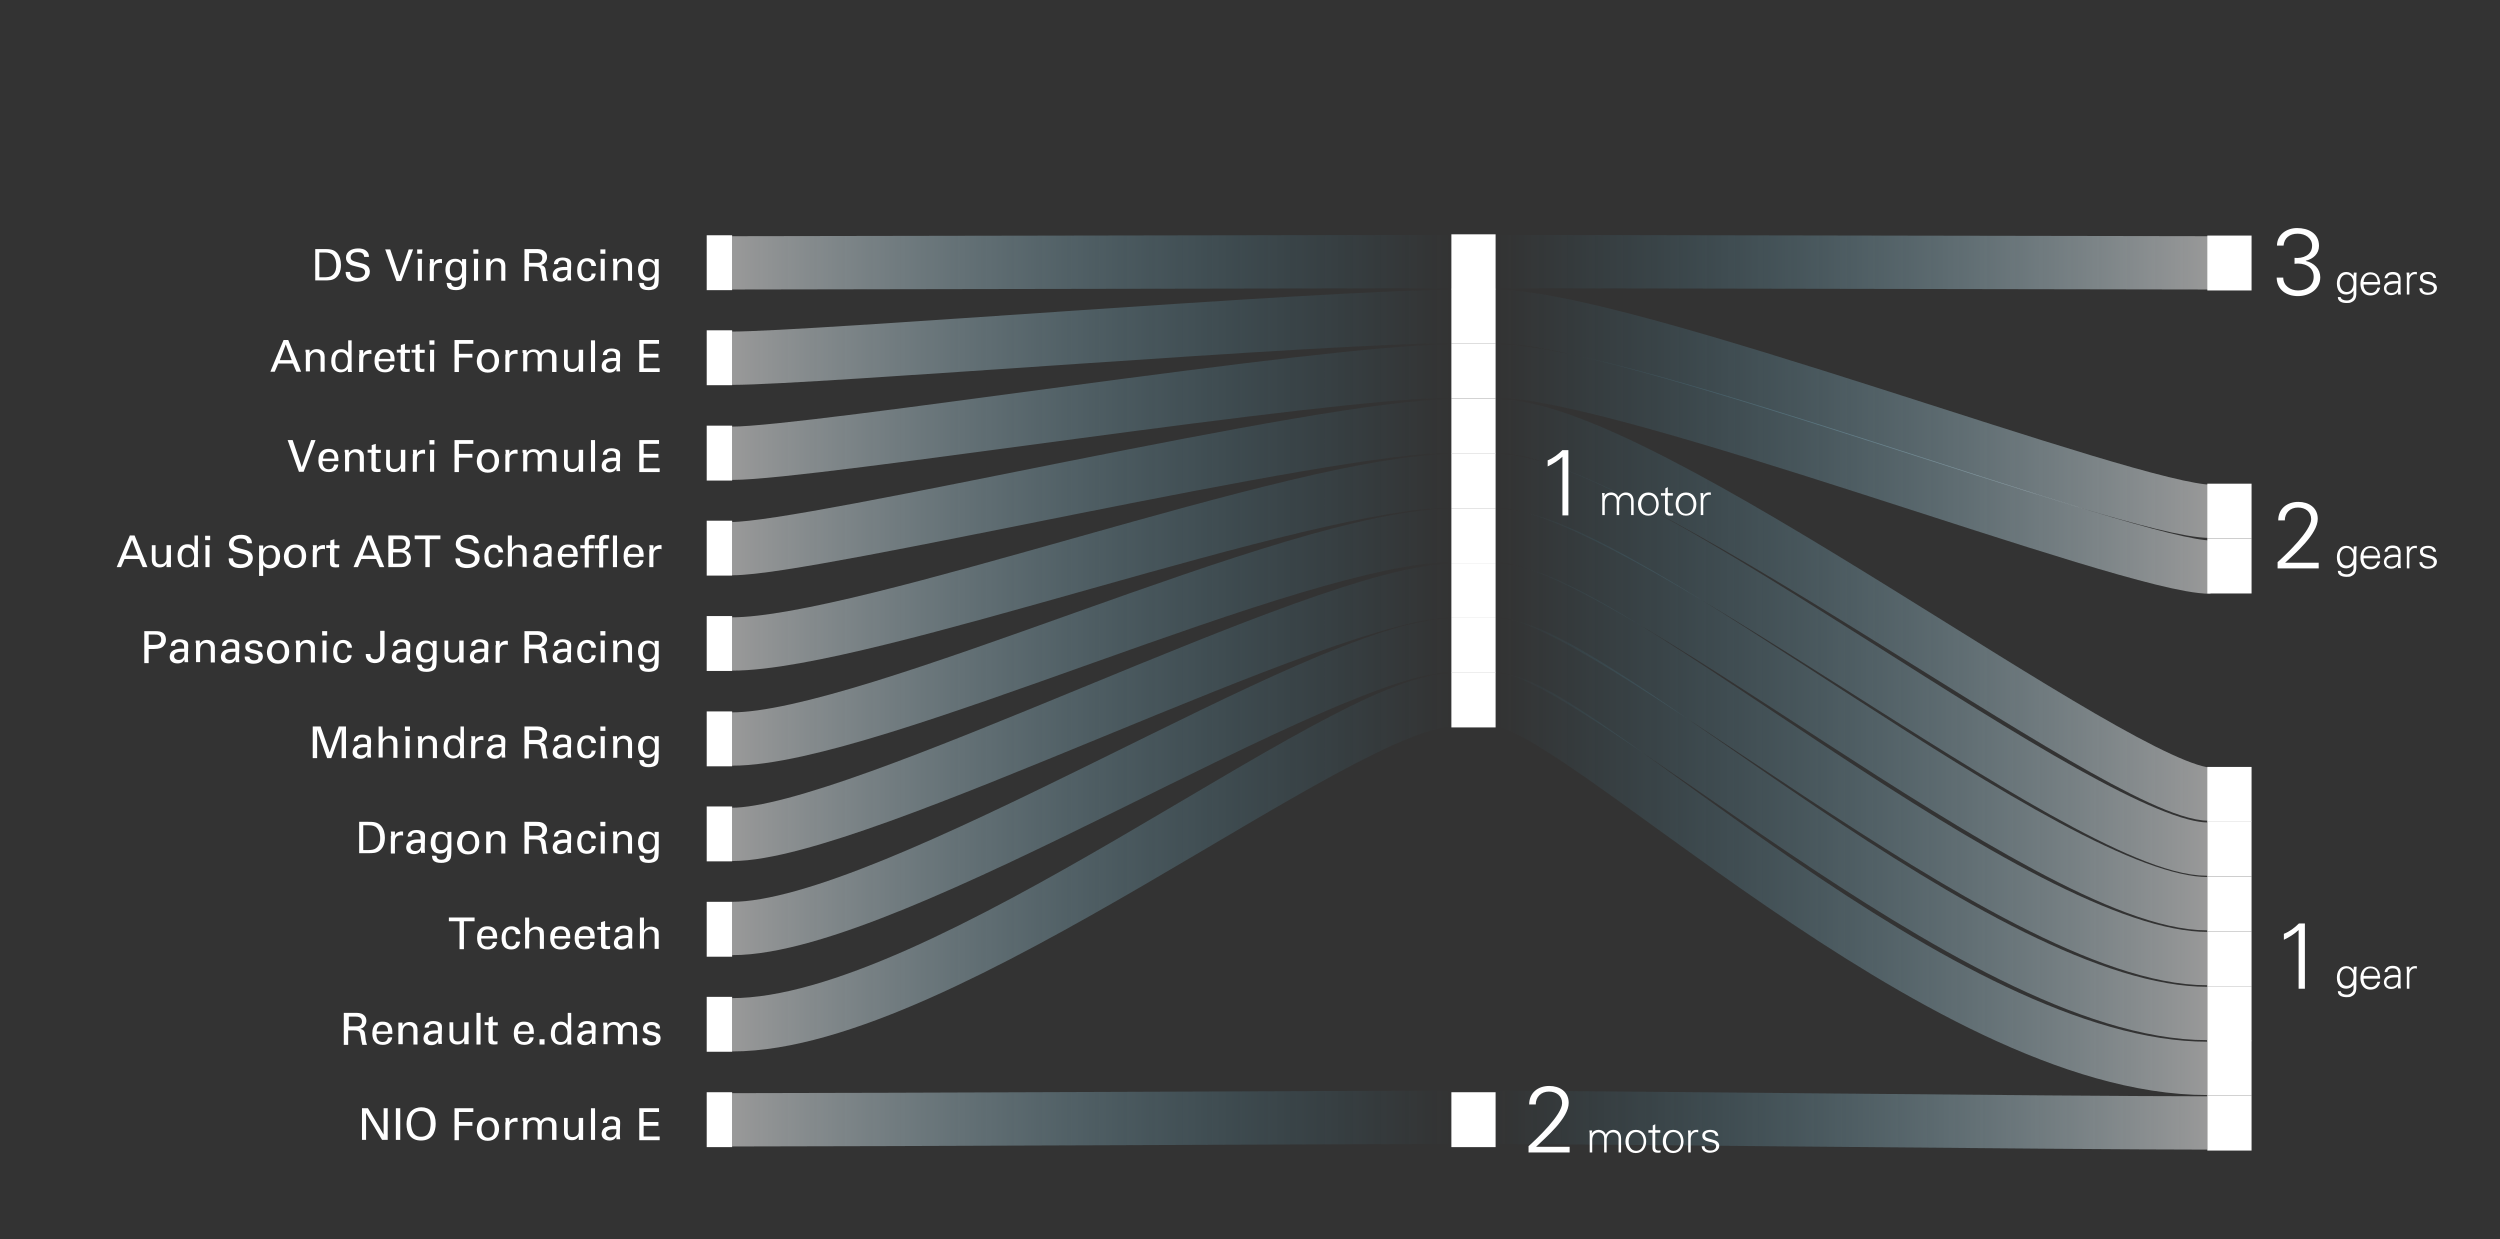 <?xml version="1.0" encoding="utf-8"?>
<!-- Generator: Adobe Illustrator 22.0.1, SVG Export Plug-In . SVG Version: 6.00 Build 0)  -->
<svg version="1.1" id="Layer_1" xmlns="http://www.w3.org/2000/svg" xmlns:xlink="http://www.w3.org/1999/xlink" x="0px" y="0px"
	 viewBox="0 0 797 395" style="enable-background:new 0 0 797 395;" xml:space="preserve">
<rect x="0" y="0" width="797" height="395" fill="#333333" stroke="none"/>
<style type="text/css">
	.st0{display:none;}
	.st1{display:inline;fill:url(#SVGID_1_);}
	.st2{opacity:0.5;fill:none;stroke:url(#SVGID_2_);stroke-width:17;stroke-miterlimit:10;}
	.st3{opacity:0.5;fill:none;stroke:url(#SVGID_3_);stroke-width:17;stroke-miterlimit:10;}
	.st4{opacity:0.5;fill:none;stroke:url(#SVGID_4_);stroke-width:17;stroke-miterlimit:10;}
	.st5{opacity:0.5;fill:none;stroke:url(#SVGID_5_);stroke-width:17;stroke-miterlimit:10;}
	.st6{opacity:0.5;fill:none;stroke:url(#SVGID_6_);stroke-width:17;stroke-miterlimit:10;}
	.st7{opacity:0.5;fill:none;stroke:url(#SVGID_7_);stroke-width:17;stroke-miterlimit:10;}
	.st8{opacity:0.5;fill:none;stroke:url(#SVGID_8_);stroke-width:17;stroke-miterlimit:10;}
	.st9{opacity:0.5;fill:none;stroke:url(#SVGID_9_);stroke-width:17;stroke-miterlimit:10;}
	.st10{opacity:0.5;fill:none;stroke:url(#SVGID_10_);stroke-width:17;stroke-miterlimit:10;}
	.st11{opacity:0.5;fill:none;stroke:url(#SVGID_11_);stroke-width:17;stroke-miterlimit:10;}
	.st12{opacity:0.5;fill:none;stroke:url(#SVGID_12_);stroke-width:17;stroke-miterlimit:10;}
	.st13{opacity:0.5;fill:none;stroke:url(#SVGID_13_);stroke-width:17;stroke-miterlimit:10;}
	.st14{opacity:0.5;fill:none;stroke:url(#SVGID_14_);stroke-width:17;stroke-miterlimit:10;}
	.st15{opacity:0.5;fill:none;stroke:url(#SVGID_15_);stroke-width:17;stroke-miterlimit:10;}
	.st16{opacity:0.5;fill:none;stroke:url(#SVGID_16_);stroke-width:17;stroke-miterlimit:10;}
	.st17{opacity:0.5;fill:none;stroke:url(#SVGID_17_);stroke-width:17;stroke-miterlimit:10;}
	.st18{opacity:0.5;fill:none;stroke:url(#SVGID_18_);stroke-width:17;stroke-miterlimit:10;}
	.st19{opacity:0.5;fill:none;stroke:url(#SVGID_19_);stroke-width:17;stroke-miterlimit:10;}
	.st20{opacity:0.5;fill:none;stroke:url(#SVGID_20_);stroke-width:17;stroke-miterlimit:10;}
	.st21{opacity:0.5;fill:none;stroke:url(#SVGID_21_);stroke-width:17;stroke-miterlimit:10;}
	.st22{fill:#FFFFFF;}
</style>
<g id="Layer_6" class="st0">
	
		<linearGradient id="SVGID_1_" gradientUnits="userSpaceOnUse" x1="0" y1="535" x2="797.6" y2="535" gradientTransform="matrix(1 0 0 1 0 -337)">
		<stop  offset="0" style="stop-color:#41B9E6"/>
		<stop  offset="0.18" style="stop-color:#3AAEE8"/>
		<stop  offset="0.502" style="stop-color:#288FEE"/>
		<stop  offset="0.925" style="stop-color:#0A5EF8"/>
		<stop  offset="0.997" style="stop-color:#0555FA"/>
	</linearGradient>
	<rect y="0.5" class="st1" width="797.6" height="395"/>
</g>
<g id="lines">
	
		<linearGradient id="SVGID_2_" gradientUnits="userSpaceOnUse" x1="233.362" y1="-265.488" x2="462.722" y2="-265.488" gradientTransform="matrix(1 0 0 -1 0 91.138)">
		<stop  offset="0" style="stop-color:#FFFFFF"/>
		<stop  offset="1" style="stop-color:#41B9E6;stop-opacity:0"/>
	</linearGradient>
	<path class="st2" d="M233.4,357c44.1,0,201.1-0.8,229.4-0.8"/>
	
		<linearGradient id="SVGID_3_" gradientUnits="userSpaceOnUse" x1="233.362" y1="-183.791" x2="462.722" y2="-183.791" gradientTransform="matrix(1 0 0 -1 0 91.138)">
		<stop  offset="0" style="stop-color:#FFFFFF"/>
		<stop  offset="1" style="stop-color:#41B9E6;stop-opacity:0"/>
	</linearGradient>
	<path class="st3" d="M233.4,326.7c67.4,0,194.1-103.5,229.4-103.5"/>
	
		<linearGradient id="SVGID_4_" gradientUnits="userSpaceOnUse" x1="233.362" y1="-159.686" x2="462.722" y2="-159.686" gradientTransform="matrix(1 0 0 -1 0 91.138)">
		<stop  offset="0" style="stop-color:#FFFFFF"/>
		<stop  offset="1" style="stop-color:#41B9E6;stop-opacity:0"/>
	</linearGradient>
	<path class="st4" d="M233.4,296c51.4,0,188.9-90.3,229.4-90.3"/>
	
		<linearGradient id="SVGID_5_" gradientUnits="userSpaceOnUse" x1="233.362" y1="-135.954" x2="462.722" y2="-135.954" gradientTransform="matrix(1 0 0 -1 0 91.138)">
		<stop  offset="0" style="stop-color:#FFFFFF"/>
		<stop  offset="1" style="stop-color:#41B9E6;stop-opacity:0"/>
	</linearGradient>
	<path class="st5" d="M233.4,266c40.4,0,188.9-77.7,229.4-77.7"/>
	
		<linearGradient id="SVGID_6_" gradientUnits="userSpaceOnUse" x1="233.362" y1="-112.041" x2="462.722" y2="-112.041" gradientTransform="matrix(1 0 0 -1 0 91.138)">
		<stop  offset="0" style="stop-color:#FFFFFF"/>
		<stop  offset="1" style="stop-color:#41B9E6;stop-opacity:0"/>
	</linearGradient>
	<path class="st6" d="M233.4,235.6c44.4,0,179.6-64.9,229.4-64.9"/>
	
		<linearGradient id="SVGID_7_" gradientUnits="userSpaceOnUse" x1="233.362" y1="-88.128" x2="462.722" y2="-88.128" gradientTransform="matrix(1 0 0 -1 0 91.138)">
		<stop  offset="0" style="stop-color:#FFFFFF"/>
		<stop  offset="1" style="stop-color:#41B9E6;stop-opacity:0"/>
	</linearGradient>
	<path class="st7" d="M233.4,205.3c42.4,0,182.1-52,229.4-52"/>
	
		<linearGradient id="SVGID_8_" gradientUnits="userSpaceOnUse" x1="233.362" y1="-64.215" x2="462.722" y2="-64.215" gradientTransform="matrix(1 0 0 -1 0 91.138)">
		<stop  offset="0" style="stop-color:#FFFFFF"/>
		<stop  offset="1" style="stop-color:#41B9E6;stop-opacity:0"/>
	</linearGradient>
	<path class="st8" d="M233.4,174.9c25.4,0,188.9-39.1,229.4-39.1"/>
	
		<linearGradient id="SVGID_9_" gradientUnits="userSpaceOnUse" x1="233.362" y1="-40.302" x2="462.722" y2="-40.302" gradientTransform="matrix(1 0 0 -1 0 91.138)">
		<stop  offset="0" style="stop-color:#FFFFFF"/>
		<stop  offset="1" style="stop-color:#41B9E6;stop-opacity:0"/>
	</linearGradient>
	<path class="st9" d="M233.4,144.5c25.4,0,188.9-26.2,229.4-26.2"/>
	
		<linearGradient id="SVGID_10_" gradientUnits="userSpaceOnUse" x1="233.362" y1="-16.389" x2="462.722" y2="-16.389" gradientTransform="matrix(1 0 0 -1 0 91.138)">
		<stop  offset="0" style="stop-color:#FFFFFF"/>
		<stop  offset="1" style="stop-color:#41B9E6;stop-opacity:0"/>
	</linearGradient>
	<path class="st10" d="M233.4,114.2c25.4,0,188.9-13.3,229.4-13.3"/>
	
		<linearGradient id="SVGID_11_" gradientUnits="userSpaceOnUse" x1="233.362" y1="7.524" x2="462.722" y2="7.524" gradientTransform="matrix(1 0 0 -1 0 91.138)">
		<stop  offset="0" style="stop-color:#FFFFFF"/>
		<stop  offset="1" style="stop-color:#41B9E6;stop-opacity:0"/>
	</linearGradient>
	<path class="st11" d="M233.4,83.8c25.4,0,188.9-0.4,229.4-0.4"/>
	
		<linearGradient id="SVGID_12_" gradientUnits="userSpaceOnUse" x1="-391.059" y1="-265.995" x2="-162.678" y2="-265.995" gradientTransform="matrix(-1 0 0 -1 312.685 91.138)">
		<stop  offset="0" style="stop-color:#FFFFFF"/>
		<stop  offset="1" style="stop-color:#41B9E6;stop-opacity:0"/>
	</linearGradient>
	<path class="st12" d="M703.7,358c-44.1,0-200.1-1.8-228.4-1.8"/>
	
		<linearGradient id="SVGID_13_" gradientUnits="userSpaceOnUse" x1="-391.059" y1="-190.728" x2="-164.678" y2="-190.728" gradientTransform="matrix(-1 0 0 -1 312.685 91.138)">
		<stop  offset="0" style="stop-color:#FFFFFF"/>
		<stop  offset="1" style="stop-color:#41B9E6;stop-opacity:0"/>
	</linearGradient>
	<path class="st13" d="M703.7,340.6c-85.2,0-201.4-117.4-226.4-117.4"/>
	
		<linearGradient id="SVGID_14_" gradientUnits="userSpaceOnUse" x1="-391.059" y1="-173.256" x2="-164.678" y2="-173.256" gradientTransform="matrix(-1 0 0 -1 312.685 91.138)">
		<stop  offset="0" style="stop-color:#FFFFFF"/>
		<stop  offset="1" style="stop-color:#41B9E6;stop-opacity:0"/>
	</linearGradient>
	<path class="st14" d="M703.7,323.1c-73.7,0-195.9-117.4-226.4-117.4"/>
	
		<linearGradient id="SVGID_15_" gradientUnits="userSpaceOnUse" x1="-391.059" y1="-155.784" x2="-164.678" y2="-155.784" gradientTransform="matrix(-1 0 0 -1 312.685 91.138)">
		<stop  offset="0" style="stop-color:#FFFFFF"/>
		<stop  offset="1" style="stop-color:#41B9E6;stop-opacity:0"/>
	</linearGradient>
	<path class="st15" d="M703.7,305.6c-62.2,0-192-117.4-226.4-117.4"/>
	
		<linearGradient id="SVGID_16_" gradientUnits="userSpaceOnUse" x1="-391.059" y1="-138.312" x2="-164.678" y2="-138.312" gradientTransform="matrix(-1 0 0 -1 312.685 91.138)">
		<stop  offset="0" style="stop-color:#FFFFFF"/>
		<stop  offset="1" style="stop-color:#41B9E6;stop-opacity:0"/>
	</linearGradient>
	<path class="st16" d="M703.7,288.1c-50.7,0-187-117.4-226.4-117.4"/>
	
		<linearGradient id="SVGID_17_" gradientUnits="userSpaceOnUse" x1="-391.059" y1="-120.841" x2="-164.678" y2="-120.841" gradientTransform="matrix(-1 0 0 -1 312.685 91.138)">
		<stop  offset="0" style="stop-color:#FFFFFF"/>
		<stop  offset="1" style="stop-color:#41B9E6;stop-opacity:0"/>
	</linearGradient>
	<path class="st17" d="M703.7,270.7c-39.2,0-183.4-117.4-226.4-117.4"/>
	
		<linearGradient id="SVGID_18_" gradientUnits="userSpaceOnUse" x1="-392.037" y1="-103.369" x2="-164.678" y2="-103.369" gradientTransform="matrix(-1 0 0 -1 312.685 91.138)">
		<stop  offset="0" style="stop-color:#FFFFFF"/>
		<stop  offset="1" style="stop-color:#41B9E6;stop-opacity:0"/>
	</linearGradient>
	<path class="st18" d="M704.7,253.2c-28.6,0-180.4-117.4-227.4-117.4"/>
	
		<linearGradient id="SVGID_19_" gradientUnits="userSpaceOnUse" x1="-392.037" y1="-58.449" x2="-164.678" y2="-58.449" gradientTransform="matrix(-1 0 0 -1 312.685 91.138)">
		<stop  offset="0" style="stop-color:#FFFFFF"/>
		<stop  offset="1" style="stop-color:#41B9E6;stop-opacity:0"/>
	</linearGradient>
	<path class="st19" d="M704.7,180.8c-25.4,0-186.9-62.5-227.4-62.5"/>
	
		<linearGradient id="SVGID_20_" gradientUnits="userSpaceOnUse" x1="-392.037" y1="-40.777" x2="-164.678" y2="-40.777" gradientTransform="matrix(-1 0 0 -1 312.685 91.138)">
		<stop  offset="0" style="stop-color:#FFFFFF"/>
		<stop  offset="1" style="stop-color:#41B9E6;stop-opacity:0"/>
	</linearGradient>
	<path class="st20" d="M704.7,163c-25.4,0-186.9-62.1-227.4-62.1"/>
	
		<linearGradient id="SVGID_21_" gradientUnits="userSpaceOnUse" x1="-392.037" y1="7.524" x2="-164.678" y2="7.524" gradientTransform="matrix(-1 0 0 -1 312.685 91.138)">
		<stop  offset="0" style="stop-color:#FFFFFF"/>
		<stop  offset="1" style="stop-color:#41B9E6;stop-opacity:0"/>
	</linearGradient>
	<path class="st21" d="M704.7,83.8c-25.4,0-186.9-0.4-227.4-0.4"/>
</g>
<g id="third">
	<g>
		<path class="st22" d="M726.1,181.2v-2c2.7-2.4,10.7-10,10.7-13.7c0-2.4-1.9-3.7-4.2-3.7c-2.5,0-4.2,1.7-4.2,4.1h-2.1
			c0-3.7,2.8-5.9,6.4-5.9c3.3,0,6.2,1.8,6.2,5.4c0,4.9-7.2,11-10.4,14h10.7v1.8H726.1z"/>
	</g>
	<g>
		<path class="st22" d="M750.4,174.2h0.9c0,0.5-0.1,1-0.1,1.6v4.2c0,1.4,0.1,2.9-1.5,3.6c-0.6,0.3-0.9,0.3-1.6,0.3
			c-1.3,0-2.8-0.4-2.8-1.9h0.9c0.1,0.8,1.1,1.1,2,1.1c1.1,0,2.1-0.8,2.1-1.9v-1.3h0c-0.4,0.8-1.4,1.3-2.3,1.3c-2.1,0-3-1.6-3-3.5
			c0-1.9,0.9-3.7,3-3.7c1,0,1.8,0.5,2.3,1.3l0-0.1L750.4,174.2z M748.1,174.7c-1.5,0-2.2,1.5-2.2,2.8c0,1.3,0.7,2.8,2.2,2.8
			c1.6,0,2.2-1.5,2.2-2.9C750.3,176.2,749.6,174.7,748.1,174.7z"/>
		<path class="st22" d="M753.5,177.9c0,1.5,0.7,2.8,2.4,2.8c1,0,1.8-0.7,2-1.7h0.9c-0.4,1.7-1.5,2.5-3.2,2.5c-2.1,0-3.1-1.8-3.1-3.7
			c0-1.9,1.1-3.7,3.1-3.7c2.4,0,3.2,1.7,3.2,3.9H753.5z M758,177.1c-0.1-1.4-0.8-2.4-2.3-2.4c-1.4,0-2.1,1.1-2.2,2.4H758z"/>
		<path class="st22" d="M764.5,176.2c-0.1-1.1-0.7-1.5-1.7-1.5c-0.9,0-1.6,0.3-1.7,1.2h-0.9c0.2-1.4,1.3-2,2.6-2
			c1.6,0,2.5,0.7,2.5,2.3v3.3c0,0.5,0,1.1,0.1,1.6h-0.9l0-1h0l0,0.1c-0.3,0.6-1.2,1.1-2.2,1.1c-1.3,0-2.3-0.8-2.3-2.2
			c0-1,0.6-1.7,1.4-2c0.9-0.4,2.2-0.3,3.2-0.3V176.2z M762.4,180.6c1.8,0,2.2-1.5,2.1-3c-1.2,0-3.7-0.2-3.7,1.6
			C760.8,180.2,761.5,180.6,762.4,180.6z"/>
		<path class="st22" d="M768.1,181.2h-0.8v-5.4c0-0.5,0-1.1-0.1-1.6h0.9l0,1h0c0.3-0.7,0.9-1.2,1.6-1.2c0.3,0,0.6,0,0.8,0v0.8
			c-0.2,0-0.3-0.1-0.5-0.1c-1.2,0-1.9,0.9-1.9,2.2V181.2z"/>
		<path class="st22" d="M774,174c1.3,0,2.5,0.5,2.6,1.9h-0.9c-0.1-0.9-0.9-1.2-1.7-1.2c-0.8,0-1.6,0.3-1.6,1.1c0,1,1.4,0.9,3.3,1.6
			c0.7,0.3,1.2,0.9,1.2,1.6c0,1.6-1.5,2.3-3,2.3c-1.2,0-2.6-0.6-2.6-2.1h0.9c0.1,1.1,1,1.4,1.9,1.4c0.9,0,1.8-0.4,1.8-1.4
			c0-1-1.1-1.2-2.2-1.4c-1.1-0.3-2.2-0.6-2.2-1.9C771.4,174.5,772.7,174,774,174z"/>
	</g>
	<g>
		<path class="st22" d="M728.1,297.7c1.8-0.7,3.4-1.9,4.8-3.3h1.9v20.8h-2v-18.7c-1.4,1.3-3,2.3-4.7,3.1V297.7z"/>
	</g>
	<g>
		<path class="st22" d="M750.4,308.2h0.9c0,0.5-0.1,1-0.1,1.6v4.2c0,1.4,0.1,2.9-1.5,3.6c-0.6,0.3-0.9,0.3-1.6,0.3
			c-1.3,0-2.8-0.4-2.8-1.9h0.9c0.1,0.8,1.1,1.1,2,1.1c1.1,0,2.1-0.8,2.1-1.9v-1.3h0c-0.4,0.8-1.4,1.3-2.3,1.3c-2.1,0-3-1.6-3-3.5
			c0-1.9,0.9-3.7,3-3.7c1,0,1.8,0.5,2.3,1.3l0-0.1L750.4,308.2z M748.1,308.7c-1.5,0-2.2,1.5-2.2,2.8c0,1.3,0.7,2.8,2.2,2.8
			c1.6,0,2.2-1.5,2.2-2.9C750.3,310.2,749.6,308.7,748.1,308.7z"/>
		<path class="st22" d="M753.5,311.9c0,1.5,0.7,2.8,2.4,2.8c1,0,1.8-0.7,2-1.7h0.9c-0.4,1.7-1.5,2.5-3.2,2.5c-2.1,0-3.1-1.8-3.1-3.7
			c0-1.9,1.1-3.7,3.1-3.7c2.4,0,3.2,1.7,3.2,3.9H753.5z M758,311.1c-0.1-1.4-0.8-2.4-2.3-2.4c-1.4,0-2.1,1.1-2.2,2.4H758z"/>
		<path class="st22" d="M764.5,310.2c-0.1-1.1-0.7-1.5-1.7-1.5c-0.9,0-1.6,0.3-1.7,1.2h-0.9c0.2-1.4,1.3-2,2.6-2
			c1.6,0,2.5,0.7,2.5,2.3v3.3c0,0.5,0,1.1,0.1,1.6h-0.9l0-1h0l0,0.1c-0.3,0.6-1.2,1.1-2.2,1.1c-1.3,0-2.3-0.8-2.3-2.2
			c0-1,0.6-1.7,1.4-2c0.9-0.4,2.2-0.3,3.2-0.3V310.2z M762.4,314.6c1.8,0,2.2-1.5,2.1-3c-1.2,0-3.7-0.2-3.7,1.6
			C760.8,314.2,761.5,314.6,762.4,314.6z"/>
		<path class="st22" d="M768.1,315.2h-0.8v-5.4c0-0.5,0-1.1-0.1-1.6h0.9l0,1h0c0.3-0.7,0.9-1.2,1.6-1.2c0.3,0,0.6,0,0.8,0v0.8
			c-0.2,0-0.3-0.1-0.5-0.1c-1.2,0-1.9,0.9-1.9,2.2V315.2z"/>
	</g>
	<g>
		<path class="st22" d="M731.4,82.2c2.7,0.3,5.7-0.8,5.7-3.9c0-2.4-2.2-3.8-4.6-3.8c-2.6,0-4.3,1.4-4.5,3.8h-2.1
			c0-3.5,3.1-5.6,6.4-5.6c3.5,0,7,1.6,7,5.7c0,2.5-1.9,4.2-4.2,4.7v0.1c2.6,0.6,4.6,2.5,4.6,5.2c0,3.9-3.6,6-7.1,6
			c-3.7,0-6.7-2-6.8-5.9h2.1c0,2.6,2.3,4.1,4.7,4.1c2.8,0,5-1.5,5-4.4c0-3.3-3.2-4.5-6.1-4.1V82.2z"/>
	</g>
	<g>
		<path class="st22" d="M750.4,86.9h0.9c0,0.5-0.1,1-0.1,1.6v4.2c0,1.4,0.1,2.9-1.5,3.6c-0.6,0.3-0.9,0.3-1.6,0.3
			c-1.3,0-2.8-0.4-2.8-1.9h0.9c0.1,0.8,1.1,1.1,2,1.1c1.1,0,2.1-0.8,2.1-1.9v-1.3h0c-0.4,0.8-1.4,1.3-2.3,1.3c-2.1,0-3-1.6-3-3.5
			c0-1.9,0.9-3.7,3-3.7c1,0,1.8,0.5,2.3,1.3l0-0.1L750.4,86.9z M748.1,87.5c-1.5,0-2.2,1.5-2.2,2.8c0,1.3,0.7,2.8,2.2,2.8
			c1.6,0,2.2-1.5,2.2-2.9C750.3,88.9,749.6,87.5,748.1,87.5z"/>
		<path class="st22" d="M753.5,90.6c0,1.5,0.7,2.8,2.4,2.8c1,0,1.8-0.7,2-1.7h0.9c-0.4,1.7-1.5,2.5-3.2,2.5c-2.1,0-3.1-1.8-3.1-3.7
			c0-1.9,1.1-3.7,3.1-3.7c2.4,0,3.2,1.7,3.2,3.9H753.5z M758,89.9c-0.1-1.4-0.8-2.4-2.3-2.4c-1.4,0-2.1,1.1-2.2,2.4H758z"/>
		<path class="st22" d="M764.5,89c-0.1-1.1-0.7-1.5-1.7-1.5c-0.9,0-1.6,0.3-1.7,1.2h-0.9c0.2-1.4,1.3-2,2.6-2c1.6,0,2.5,0.7,2.5,2.3
			v3.3c0,0.5,0,1.1,0.1,1.6h-0.9l0-1h0l0,0.1c-0.3,0.6-1.2,1.1-2.2,1.1c-1.3,0-2.3-0.8-2.3-2.2c0-1,0.6-1.7,1.4-2
			c0.9-0.4,2.2-0.3,3.2-0.3V89z M762.4,93.4c1.8,0,2.2-1.5,2.1-3c-1.2,0-3.7-0.2-3.7,1.6C760.8,92.9,761.5,93.4,762.4,93.4z"/>
		<path class="st22" d="M768.1,93.9h-0.8v-5.4c0-0.5,0-1.1-0.1-1.6h0.9l0,1h0c0.3-0.7,0.9-1.2,1.6-1.2c0.3,0,0.6,0,0.8,0v0.8
			c-0.2,0-0.3-0.1-0.5-0.1c-1.2,0-1.9,0.9-1.9,2.2V93.9z"/>
		<path class="st22" d="M774,86.7c1.3,0,2.5,0.5,2.6,1.9h-0.9c-0.1-0.9-0.9-1.2-1.7-1.2c-0.8,0-1.6,0.3-1.6,1.1c0,1,1.4,0.9,3.3,1.6
			c0.7,0.3,1.2,0.9,1.2,1.6c0,1.6-1.5,2.3-3,2.3c-1.2,0-2.6-0.6-2.6-2.1h0.9c0.1,1.1,1,1.4,1.9,1.4c0.9,0,1.8-0.4,1.8-1.4
			c0-1-1.1-1.2-2.2-1.4c-1.1-0.3-2.2-0.6-2.2-1.9C771.4,87.2,772.7,86.7,774,86.7z"/>
	</g>
	<g>
		<rect x="703.7" y="349.3" class="st22" width="14.1" height="17.5"/>
		<rect x="703.7" y="331.8" class="st22" width="14.1" height="17.5"/>
		<rect x="703.7" y="314.4" class="st22" width="14.1" height="17.5"/>
	</g>
	<g>
		<rect x="703.7" y="296.9" class="st22" width="14.1" height="17.5"/>
		<rect x="703.7" y="279.4" class="st22" width="14.1" height="17.5"/>
		<rect x="703.7" y="261.9" class="st22" width="14.1" height="17.5"/>
		<rect x="703.7" y="244.5" class="st22" width="14.1" height="17.5"/>
		<rect x="703.7" y="171.7" class="st22" width="14.1" height="17.5"/>
	</g>
	<g>
		<rect x="703.7" y="154.2" class="st22" width="14.1" height="17.5"/>
		<rect x="703.7" y="75.1" class="st22" width="14.1" height="17.5"/>
	</g>
</g>
<g id="second">
	<g>
		<path class="st22" d="M487.3,367.4v-2c2.7-2.4,10.7-10,10.7-13.7c0-2.4-1.9-3.7-4.2-3.7c-2.5,0-4.2,1.7-4.2,4.1h-2.1
			c0-3.7,2.8-5.9,6.4-5.9c3.3,0,6.2,1.8,6.2,5.4c0,4.9-7.2,10.9-10.4,14h10.7v1.8H487.3z"/>
	</g>
	<g>
		<path class="st22" d="M507.4,361.4L507.4,361.4c0.5-0.8,1.3-1.2,2.2-1.2c1.1,0,2,0.6,2.3,1.5c0.5-0.8,1.3-1.5,2.4-1.5
			c2.3,0,2.5,2,2.5,2.8v4.4H516v-4.5c0-1.2-0.7-1.9-1.8-1.9c-1.4,0-2,1.2-2,2.4v4h-0.8v-4.5c0-1.2-0.7-1.9-1.8-1.9
			c-1.4,0-2,1.2-2,2.4v4h-0.8V362c0-0.5,0-1.1-0.1-1.6h0.9L507.4,361.4z"/>
		<path class="st22" d="M524.8,363.9c0,1.8-1,3.7-3.3,3.7s-3.3-1.9-3.3-3.7c0-1.8,1-3.7,3.3-3.7S524.8,362,524.8,363.9z
			 M521.6,360.9c-1.7,0-2.4,1.7-2.4,3s0.7,3,2.4,3c1.7,0,2.4-1.7,2.4-3S523.3,360.9,521.6,360.9z"/>
		<path class="st22" d="M526.9,361.1h-1.4v-0.8h1.4v-1.5l0.8-0.4v1.9h1.6v0.8h-1.6v4.7c0,0.6,0.3,1,1,1c0.3,0,0.5,0,0.7-0.1v0.7
			c-0.3,0.1-0.6,0.1-0.9,0.1c-1.8,0-1.7-1.1-1.7-2.1V361.1z"/>
		<path class="st22" d="M536.7,363.9c0,1.8-1,3.7-3.3,3.7s-3.3-1.9-3.3-3.7c0-1.8,1-3.7,3.3-3.7S536.7,362,536.7,363.9z
			 M533.5,360.9c-1.7,0-2.4,1.7-2.4,3s0.7,3,2.4,3c1.7,0,2.4-1.7,2.4-3S535.2,360.9,533.5,360.9z"/>
		<path class="st22" d="M539,367.4h-0.8V362c0-0.5,0-1.1-0.1-1.6h0.9l0,1h0c0.3-0.7,0.9-1.2,1.6-1.2c0.3,0,0.6,0,0.8,0v0.8
			c-0.2,0-0.3-0.1-0.5-0.1c-1.2,0-1.9,0.9-1.9,2.2V367.4z"/>
		<path class="st22" d="M545.2,360.2c1.3,0,2.5,0.5,2.6,1.9h-0.9c-0.1-0.9-0.9-1.2-1.7-1.2c-0.8,0-1.6,0.3-1.6,1.1
			c0,1,1.4,0.9,3.3,1.6c0.7,0.3,1.2,0.9,1.2,1.6c0,1.6-1.5,2.3-3,2.3c-1.2,0-2.6-0.6-2.6-2.1h0.9c0.1,1.1,1,1.4,1.9,1.4
			c0.9,0,1.8-0.4,1.8-1.4c0-1-1.1-1.2-2.2-1.4c-1.1-0.3-2.2-0.6-2.2-1.9C542.6,360.7,544,360.2,545.2,360.2z"/>
	</g>
	<g>
		<rect x="462.7" y="214.4" class="st22" width="14.1" height="17.5"/>
		<rect x="462.7" y="348.2" class="st22" width="14.1" height="17.5"/>
		<rect x="462.7" y="197" class="st22" width="14.1" height="17.5"/>
		<rect x="462.7" y="179.5" class="st22" width="14.1" height="17.5"/>
		<rect x="462.7" y="162" class="st22" width="14.1" height="17.5"/>
		<rect x="462.7" y="144.5" class="st22" width="14.1" height="17.5"/>
		<rect x="462.7" y="127.1" class="st22" width="14.1" height="17.5"/>
		<rect x="462.7" y="109.6" class="st22" width="14.1" height="17.5"/>
		<rect x="462.7" y="92.1" class="st22" width="14.1" height="17.5"/>
		<rect x="462.7" y="74.7" class="st22" width="14.1" height="17.5"/>
	</g>
	<g>
		<path class="st22" d="M493.3,146.8c1.8-0.7,3.4-1.9,4.8-3.3h1.9v20.8h-1.9v-18.7c-1.4,1.3-3,2.3-4.7,3.1V146.8z"/>
	</g>
	<g>
		<path class="st22" d="M511.4,158.2L511.4,158.2c0.5-0.8,1.3-1.2,2.2-1.2c1.1,0,2,0.6,2.3,1.5c0.5-0.8,1.3-1.5,2.4-1.5
			c2.3,0,2.5,2,2.5,2.8v4.4H520v-4.5c0-1.2-0.7-1.9-1.8-1.9c-1.4,0-2,1.2-2,2.4v4h-0.8v-4.5c0-1.2-0.7-1.9-1.8-1.9
			c-1.4,0-2,1.2-2,2.4v4h-0.8v-5.4c0-0.5,0-1.1-0.1-1.6h0.9L511.4,158.2z"/>
		<path class="st22" d="M528.8,160.7c0,1.8-1,3.7-3.3,3.7s-3.3-1.9-3.3-3.7c0-1.8,1-3.7,3.3-3.7S528.8,158.9,528.8,160.7z
			 M525.6,157.8c-1.7,0-2.4,1.7-2.4,3s0.7,3,2.4,3c1.7,0,2.4-1.7,2.4-3S527.3,157.8,525.6,157.8z"/>
		<path class="st22" d="M530.9,158h-1.4v-0.8h1.4v-1.5l0.8-0.4v1.9h1.6v0.8h-1.6v4.7c0,0.6,0.3,1,1,1c0.3,0,0.5,0,0.7-0.1v0.7
			c-0.3,0.1-0.6,0.1-0.9,0.1c-1.8,0-1.7-1.1-1.7-2.1V158z"/>
		<path class="st22" d="M540.8,160.7c0,1.8-1,3.7-3.3,3.7s-3.3-1.9-3.3-3.7c0-1.8,1-3.7,3.3-3.7S540.8,158.9,540.8,160.7z
			 M537.5,157.8c-1.7,0-2.4,1.7-2.4,3s0.7,3,2.4,3c1.7,0,2.4-1.7,2.4-3S539.2,157.8,537.5,157.8z"/>
		<path class="st22" d="M543,164.2h-0.8v-5.4c0-0.5,0-1.1-0.1-1.6h0.9l0,1h0c0.3-0.7,0.9-1.2,1.6-1.2c0.3,0,0.6,0,0.8,0v0.8
			c-0.2,0-0.3-0.1-0.5-0.1c-1.2,0-1.9,0.9-1.9,2.2V164.2z"/>
	</g>
</g>
<g id="first">
	<g>
		<g>
			<path class="st22" d="M46,201.2h3.4c1.2,0,2.1,0.1,2.8,0.8c0.5,0.5,0.7,1.2,0.7,2c0,0.8-0.3,1.4-0.8,2c-0.5,0.5-1.2,0.9-3.1,0.9
				h-1.6v4.5H46V201.2z M47.4,205.6h1.7c0.9,0,2.3-0.1,2.3-1.7c0-1.6-1.3-1.6-2-1.6h-2V205.6z"/>
			<path class="st22" d="M58.9,211.3c-0.1-0.4-0.1-0.7-0.1-1.1c-0.6,1.2-1.6,1.3-2.2,1.3c-1.6,0-2.5-0.9-2.5-2.1
				c0-0.6,0.2-1.5,1.2-2.1c0.8-0.4,1.9-0.5,2.4-0.5c0.3,0,0.5,0,1,0c0-0.9,0-1.2-0.3-1.6c-0.3-0.4-0.8-0.5-1.2-0.5
				c-1.3,0-1.4,0.9-1.4,1.2h-1.3c0-0.4,0.1-0.9,0.5-1.3c0.5-0.6,1.5-0.8,2.3-0.8c1,0,2.1,0.3,2.5,1c0.2,0.4,0.2,0.8,0.2,1.1
				l-0.1,3.4c0,0.1,0,1,0.1,1.8H58.9z M58,207.8c-0.5,0-2.5,0-2.5,1.4c0,0.4,0.3,1.2,1.5,1.2c0.7,0,1.2-0.3,1.5-0.8
				c0.3-0.5,0.3-0.9,0.3-1.8C58.5,207.8,58.3,207.8,58,207.8z"/>
			<path class="st22" d="M62.4,205l0-0.8h1.3l0,1.1c0.2-0.3,0.7-1.3,2.3-1.3c0.6,0,2.5,0.2,2.5,2.4v4.8h-1.3v-4.5
				c0-0.5-0.1-0.9-0.4-1.2c-0.3-0.3-0.8-0.5-1.2-0.5c-1,0-1.8,0.7-1.8,2.1v4h-1.3V205z"/>
			<path class="st22" d="M75.2,211.3c-0.1-0.4-0.1-0.7-0.1-1.1c-0.6,1.2-1.6,1.3-2.2,1.3c-1.6,0-2.5-0.9-2.5-2.1
				c0-0.6,0.2-1.5,1.2-2.1c0.8-0.4,1.9-0.5,2.4-0.5c0.3,0,0.5,0,1,0c0-0.9,0-1.2-0.3-1.6c-0.3-0.4-0.8-0.5-1.2-0.5
				c-1.3,0-1.4,0.9-1.4,1.2h-1.3c0-0.4,0.1-0.9,0.5-1.3c0.5-0.6,1.5-0.8,2.3-0.8c1,0,2.1,0.3,2.5,1c0.2,0.4,0.2,0.8,0.2,1.1
				l-0.1,3.4c0,0.1,0,1,0.1,1.8H75.2z M74.3,207.8c-0.5,0-2.5,0-2.5,1.4c0,0.4,0.3,1.2,1.5,1.2c0.7,0,1.2-0.3,1.5-0.8
				c0.3-0.5,0.3-0.9,0.3-1.8C74.8,207.8,74.6,207.8,74.3,207.8z"/>
			<path class="st22" d="M79.5,209.2c0,0.5,0.3,1.3,1.5,1.3c0.5,0,1-0.1,1.2-0.4c0.1-0.2,0.2-0.4,0.2-0.7c0-0.7-0.5-0.8-1.5-1.1
				c-1.5-0.3-2.7-0.6-2.7-2.1c0-1.3,1.1-2.1,2.7-2.1c0.9,0,2.1,0.3,2.5,1.1c0.2,0.4,0.2,0.7,0.2,1h-1.3c0-1.1-0.9-1.1-1.4-1.1
				c-0.2,0-1.4,0-1.4,1c0,0.6,0.6,0.8,1,0.9c1.9,0.5,2.4,0.6,2.8,1c0.4,0.4,0.5,0.9,0.5,1.3c0,0.8-0.4,1.5-1,1.8
				c-0.6,0.4-1.4,0.5-2.1,0.5c-1.4,0-2.8-0.6-2.7-2.3H79.5z"/>
			<path class="st22" d="M88.8,204.1c2.8,0,3.4,2.2,3.4,3.7c0,2.1-1.2,3.8-3.6,3.8c-2.3,0-3.5-1.6-3.5-3.7
				C85.2,206.1,86,204.1,88.8,204.1z M88.7,210.5c1,0,2.1-0.7,2.1-2.8c0-1.8-0.8-2.7-2-2.7c-0.8,0-2.2,0.5-2.2,2.7
				C86.6,209.2,87.2,210.5,88.7,210.5z"/>
			<path class="st22" d="M94.3,205l0-0.8h1.3l0,1.1c0.2-0.3,0.7-1.3,2.3-1.3c0.6,0,2.5,0.2,2.5,2.4v4.8h-1.3v-4.5
				c0-0.5-0.1-0.9-0.4-1.2c-0.3-0.3-0.8-0.5-1.2-0.5c-1,0-1.8,0.7-1.8,2.1v4h-1.3V205z"/>
			<path class="st22" d="M102.7,201.2h1.6v1.4h-1.6V201.2z M102.8,204.2h1.3v7h-1.3V204.2z"/>
			<path class="st22" d="M110.7,206.5c0-0.3-0.1-1.5-1.4-1.5c-1.8,0-1.8,2.1-1.8,2.6c0,1.4,0.4,2.8,1.8,2.8c1.1,0,1.5-0.8,1.5-1.5
				h1.3c-0.1,1.4-1.1,2.5-2.8,2.5c-0.5,0-1.6-0.1-2.3-0.9c-0.4-0.5-0.8-1.2-0.8-2.7c0-2.9,1.8-3.8,3.2-3.8c0.5,0,1.5,0.1,2.2,0.9
				c0.5,0.6,0.6,1.2,0.6,1.6H110.7z"/>
			<path class="st22" d="M118.1,208.5c0,0.3,0,0.8,0.2,1.1c0.2,0.3,0.6,0.6,1.3,0.6c0.6,0,1.1-0.2,1.4-0.7c0.2-0.4,0.2-1,0.2-1.4v-7
				h1.4v7.4c0,1.9-1.5,2.9-3.1,2.9c-0.5,0-1.7-0.1-2.4-1.1c-0.5-0.6-0.5-1.4-0.5-1.8H118.1z"/>
			<path class="st22" d="M129.7,211.3c-0.1-0.4-0.1-0.7-0.1-1.1c-0.6,1.2-1.6,1.3-2.2,1.3c-1.6,0-2.5-0.9-2.5-2.1
				c0-0.6,0.2-1.5,1.2-2.1c0.8-0.4,1.9-0.5,2.4-0.5c0.3,0,0.5,0,1,0c0-0.9,0-1.2-0.3-1.6c-0.3-0.4-0.8-0.5-1.2-0.5
				c-1.3,0-1.4,0.9-1.4,1.2h-1.3c0-0.4,0.1-0.9,0.5-1.3c0.5-0.6,1.5-0.8,2.3-0.8c1,0,2.1,0.3,2.5,1c0.2,0.4,0.2,0.8,0.2,1.1
				l-0.1,3.4c0,0.1,0,1,0.1,1.8H129.7z M128.8,207.8c-0.5,0-2.5,0-2.5,1.4c0,0.4,0.3,1.2,1.5,1.2c0.7,0,1.2-0.3,1.5-0.8
				c0.3-0.5,0.3-0.9,0.3-1.8C129.3,207.8,129.1,207.8,128.8,207.8z"/>
			<path class="st22" d="M134.4,211.8c0.1,0.8,0.4,1.4,1.6,1.4c1.8,0,1.9-1.3,1.9-3.2c-0.6,1.2-1.9,1.2-2.3,1.2
				c-0.6,0-1.6-0.1-2.2-0.9c-0.6-0.7-0.8-1.7-0.8-2.6c0-2.4,1.4-3.5,3.1-3.5c1.4,0,1.9,0.7,2.2,1.1l0-1h1.3l0,1.3l0,4.4
				c0,1.7-0.1,2.4-0.3,2.9c-0.6,1.1-2,1.3-2.9,1.3c-2.8,0-2.9-1.3-3-2.3H134.4z M137.5,209.5c0.3-0.4,0.5-0.7,0.5-2
				c0-0.9-0.2-1.4-0.5-1.8c-0.4-0.4-0.9-0.6-1.5-0.6c-1.7,0-1.9,1.7-1.9,2.6c0,1.1,0.3,2.5,1.9,2.5
				C136.7,210.2,137.2,209.9,137.5,209.5z"/>
			<path class="st22" d="M142.9,204.2v4.5c0,0.7,0.2,1.6,1.5,1.6c0.7,0,1.3-0.2,1.7-0.8c0.3-0.4,0.3-1,0.3-1.3v-4h1.4v5.7
				c0,0.1,0,0.9,0,1.3h-1.4l0-1.2c-0.3,0.5-0.7,1.3-2.2,1.3c-1.7,0-2.5-1-2.5-2.4v-4.7H142.9z"/>
			<path class="st22" d="M154.6,211.3c-0.1-0.4-0.1-0.7-0.1-1.1c-0.6,1.2-1.6,1.3-2.2,1.3c-1.6,0-2.5-0.9-2.5-2.1
				c0-0.6,0.2-1.5,1.2-2.1c0.8-0.4,1.9-0.5,2.4-0.5c0.3,0,0.5,0,1,0c0-0.9,0-1.2-0.3-1.6c-0.3-0.4-0.8-0.5-1.2-0.5
				c-1.3,0-1.4,0.9-1.4,1.2h-1.3c0-0.4,0.1-0.9,0.5-1.3c0.5-0.6,1.5-0.8,2.3-0.8c1,0,2.1,0.3,2.5,1c0.2,0.4,0.2,0.8,0.2,1.1
				l-0.1,3.4c0,0.1,0,1,0.1,1.8H154.6z M153.6,207.8c-0.5,0-2.5,0-2.5,1.4c0,0.4,0.3,1.2,1.5,1.2c0.7,0,1.2-0.3,1.5-0.8
				c0.3-0.5,0.3-0.9,0.3-1.8C154.2,207.8,154,207.8,153.6,207.8z"/>
			<path class="st22" d="M158.1,205.7c0-0.5,0-1-0.1-1.4h1.3l0,1.4c0.3-1,1.1-1.3,1.7-1.4c0.4-0.1,0.7,0,0.9,0v1.3
				c-0.1,0-0.2,0-0.3-0.1c-0.1,0-0.2,0-0.4,0c-1.6,0-1.9,0.9-1.9,2.1v3.7h-1.3V205.7z"/>
			<path class="st22" d="M167.4,201.2h3.6c0.5,0,1.6,0,2.3,0.5c0.8,0.5,1.1,1.2,1.1,2.1c0,0.7-0.3,1.3-0.7,1.8
				c-0.4,0.4-0.9,0.6-1.2,0.7c1,0.3,1.4,0.7,1.5,1.9c0.1,1.2,0.2,2.1,0.6,3.2h-1.5c-0.2-0.7-0.4-1.9-0.5-2.7
				c-0.2-1.5-0.5-1.9-2.2-1.9h-1.8v4.6h-1.4V201.2z M168.7,205.5h2.2c0.2,0,1,0,1.3-0.2c0.2-0.1,0.7-0.5,0.7-1.3
				c0-1.6-1.5-1.6-2-1.6h-2.2V205.5z"/>
			<path class="st22" d="M181,211.3c-0.1-0.4-0.1-0.7-0.1-1.1c-0.6,1.2-1.6,1.3-2.2,1.3c-1.6,0-2.5-0.9-2.5-2.1
				c0-0.6,0.2-1.5,1.2-2.1c0.8-0.4,1.9-0.5,2.4-0.5c0.3,0,0.5,0,1,0c0-0.9,0-1.2-0.3-1.6c-0.3-0.4-0.8-0.5-1.2-0.5
				c-1.3,0-1.4,0.9-1.4,1.2h-1.3c0-0.4,0.1-0.9,0.5-1.3c0.5-0.6,1.5-0.8,2.3-0.8c1,0,2.1,0.3,2.5,1c0.2,0.4,0.2,0.8,0.2,1.1
				l-0.1,3.4c0,0.1,0,1,0.1,1.8H181z M180.1,207.8c-0.5,0-2.5,0-2.5,1.4c0,0.4,0.3,1.2,1.5,1.2c0.7,0,1.2-0.3,1.5-0.8
				c0.3-0.5,0.3-0.9,0.3-1.8C180.6,207.8,180.4,207.8,180.1,207.8z"/>
			<path class="st22" d="M188.5,206.5c0-0.3-0.1-1.5-1.4-1.5c-1.8,0-1.8,2.1-1.8,2.6c0,1.4,0.4,2.8,1.8,2.8c1.1,0,1.5-0.8,1.5-1.5
				h1.3c-0.1,1.4-1.1,2.5-2.8,2.5c-0.5,0-1.6-0.1-2.3-0.9c-0.4-0.5-0.8-1.2-0.8-2.7c0-2.9,1.8-3.8,3.2-3.8c0.5,0,1.5,0.1,2.2,0.9
				c0.5,0.6,0.6,1.2,0.6,1.6H188.5z"/>
			<path class="st22" d="M191.4,201.2h1.6v1.4h-1.6V201.2z M191.5,204.2h1.3v7h-1.3V204.2z"/>
			<path class="st22" d="M195.4,205l0-0.8h1.3l0,1.1c0.2-0.3,0.7-1.3,2.3-1.3c0.6,0,2.5,0.2,2.5,2.4v4.8h-1.3v-4.5
				c0-0.5-0.1-0.9-0.4-1.2c-0.3-0.3-0.8-0.5-1.2-0.5c-1,0-1.8,0.7-1.8,2.1v4h-1.3V205z"/>
			<path class="st22" d="M205.2,211.8c0.1,0.8,0.4,1.4,1.6,1.4c1.8,0,1.9-1.3,1.9-3.2c-0.6,1.2-1.9,1.2-2.3,1.2
				c-0.6,0-1.6-0.1-2.2-0.9c-0.6-0.7-0.8-1.7-0.8-2.6c0-2.4,1.4-3.5,3.1-3.5c1.4,0,1.9,0.7,2.2,1.1l0-1h1.3l0,1.3l0,4.4
				c0,1.7-0.1,2.4-0.3,2.9c-0.6,1.1-2,1.3-2.9,1.3c-2.8,0-2.9-1.3-3-2.3H205.2z M208.3,209.5c0.3-0.4,0.5-0.7,0.5-2
				c0-0.9-0.2-1.4-0.5-1.8c-0.4-0.4-0.9-0.6-1.5-0.6c-1.7,0-1.9,1.7-1.9,2.6c0,1.1,0.3,2.5,1.9,2.5
				C207.5,210.2,208,209.9,208.3,209.5z"/>
		</g>
	</g>
	<g>
		<g>
			<path class="st22" d="M114.5,262h2.9c1.4,0,3,0,4.1,1.3c0.9,1.1,1.2,2.4,1.2,3.8c0,2.2-0.9,3.5-1.7,4.1c-1,0.8-2.2,0.8-3.7,0.8
				h-2.8V262z M115.9,271h1.4c1,0,2-0.1,2.6-0.6c1.3-1,1.3-2.6,1.3-3.2c0-0.4,0-2.1-1-3.2c-0.6-0.7-1.5-0.9-2.7-0.9h-1.7V271z"/>
			<path class="st22" d="M124.7,266.5c0-0.5,0-1-0.1-1.4h1.3l0,1.4c0.3-1,1.1-1.3,1.7-1.4c0.4-0.1,0.7,0,0.9,0v1.3
				c-0.1,0-0.2,0-0.3-0.1c-0.1,0-0.2,0-0.4,0c-1.6,0-1.9,0.9-1.9,2.1v3.7h-1.3V266.5z"/>
			<path class="st22" d="M134.3,272.1c-0.1-0.4-0.1-0.7-0.1-1.1c-0.6,1.2-1.6,1.3-2.2,1.3c-1.6,0-2.5-0.9-2.5-2.1
				c0-0.6,0.2-1.5,1.2-2.1c0.8-0.4,1.9-0.5,2.4-0.5c0.3,0,0.5,0,1,0c0-0.9,0-1.2-0.3-1.6c-0.3-0.4-0.8-0.5-1.2-0.5
				c-1.3,0-1.4,0.9-1.4,1.2H130c0-0.4,0.1-0.9,0.5-1.3c0.5-0.6,1.5-0.8,2.3-0.8c1,0,2.1,0.3,2.5,1c0.2,0.4,0.2,0.8,0.2,1.1l-0.1,3.4
				c0,0.1,0,1,0.1,1.8H134.3z M133.4,268.7c-0.5,0-2.5,0-2.5,1.4c0,0.4,0.3,1.2,1.5,1.2c0.7,0,1.2-0.3,1.5-0.8
				c0.3-0.5,0.3-0.9,0.3-1.8C133.9,268.7,133.7,268.7,133.4,268.7z"/>
			<path class="st22" d="M139.1,272.7c0.1,0.8,0.4,1.4,1.6,1.4c1.8,0,1.9-1.3,1.9-3.2c-0.6,1.2-1.9,1.2-2.3,1.2
				c-0.6,0-1.6-0.1-2.2-0.9c-0.6-0.7-0.8-1.7-0.8-2.6c0-2.4,1.4-3.5,3.1-3.5c1.4,0,1.9,0.7,2.2,1.1l0-1h1.3l0,1.3l0,4.4
				c0,1.7-0.1,2.4-0.3,2.9c-0.6,1.1-2,1.3-2.9,1.3c-2.8,0-2.9-1.3-3-2.3H139.1z M142.2,270.3c0.3-0.4,0.5-0.7,0.5-2
				c0-0.9-0.2-1.4-0.5-1.8c-0.4-0.4-0.9-0.6-1.5-0.6c-1.7,0-1.9,1.7-1.9,2.6c0,1.1,0.3,2.5,1.9,2.5
				C141.4,271,141.8,270.7,142.2,270.3z"/>
			<path class="st22" d="M149.4,264.9c2.8,0,3.4,2.2,3.4,3.7c0,2.1-1.2,3.8-3.6,3.8c-2.3,0-3.5-1.6-3.5-3.7
				C145.9,267,146.7,264.9,149.4,264.9z M149.4,271.4c1,0,2.1-0.7,2.1-2.8c0-1.8-0.8-2.7-2-2.7c-0.8,0-2.2,0.5-2.2,2.7
				C147.2,270.1,147.9,271.4,149.4,271.4z"/>
			<path class="st22" d="M155,265.9l0-0.8h1.3l0,1.1c0.2-0.3,0.7-1.3,2.3-1.3c0.6,0,2.5,0.2,2.5,2.4v4.8h-1.3v-4.5
				c0-0.5-0.1-0.9-0.4-1.2c-0.3-0.3-0.8-0.5-1.2-0.5c-1,0-1.8,0.7-1.8,2.1v4H155V265.9z"/>
			<path class="st22" d="M167.4,262h3.6c0.5,0,1.6,0,2.3,0.5c0.8,0.5,1.1,1.2,1.1,2.1c0,0.7-0.3,1.3-0.7,1.8
				c-0.4,0.4-0.9,0.6-1.2,0.7c1,0.3,1.4,0.7,1.5,1.9c0.1,1.2,0.2,2.1,0.6,3.2h-1.5c-0.2-0.7-0.4-1.9-0.5-2.7
				c-0.2-1.5-0.5-1.9-2.2-1.9h-1.8v4.6h-1.4V262z M168.7,266.4h2.2c0.2,0,1,0,1.3-0.2c0.2-0.1,0.7-0.5,0.7-1.3c0-1.6-1.5-1.6-2-1.6
				h-2.2V266.4z"/>
			<path class="st22" d="M181,272.1c-0.1-0.4-0.1-0.7-0.1-1.1c-0.6,1.2-1.6,1.3-2.2,1.3c-1.6,0-2.5-0.9-2.5-2.1
				c0-0.6,0.2-1.5,1.2-2.1c0.8-0.4,1.9-0.5,2.4-0.5c0.3,0,0.5,0,1,0c0-0.9,0-1.2-0.3-1.6c-0.3-0.4-0.8-0.5-1.2-0.5
				c-1.3,0-1.4,0.9-1.4,1.2h-1.3c0-0.4,0.1-0.9,0.5-1.3c0.5-0.6,1.5-0.8,2.3-0.8c1,0,2.1,0.3,2.5,1c0.2,0.4,0.2,0.8,0.2,1.1
				l-0.1,3.4c0,0.1,0,1,0.1,1.8H181z M180.1,268.7c-0.5,0-2.5,0-2.5,1.4c0,0.4,0.3,1.2,1.5,1.2c0.7,0,1.2-0.3,1.5-0.8
				c0.3-0.5,0.3-0.9,0.3-1.8C180.6,268.7,180.4,268.7,180.1,268.7z"/>
			<path class="st22" d="M188.5,267.3c0-0.3-0.1-1.5-1.4-1.5c-1.8,0-1.8,2.1-1.8,2.6c0,1.4,0.4,2.8,1.8,2.8c1.1,0,1.5-0.8,1.5-1.5
				h1.3c-0.1,1.4-1.1,2.5-2.8,2.5c-0.5,0-1.6-0.1-2.3-0.9c-0.4-0.5-0.8-1.2-0.8-2.7c0-2.9,1.8-3.8,3.2-3.8c0.5,0,1.5,0.1,2.2,0.9
				c0.5,0.6,0.6,1.2,0.6,1.6H188.5z"/>
			<path class="st22" d="M191.4,262h1.6v1.4h-1.6V262z M191.5,265.1h1.3v7h-1.3V265.1z"/>
			<path class="st22" d="M195.4,265.9l0-0.8h1.3l0,1.1c0.2-0.3,0.7-1.3,2.3-1.3c0.6,0,2.5,0.2,2.5,2.4v4.8h-1.3v-4.5
				c0-0.5-0.1-0.9-0.4-1.2c-0.3-0.3-0.8-0.5-1.2-0.5c-1,0-1.8,0.7-1.8,2.1v4h-1.3V265.9z"/>
			<path class="st22" d="M205.2,272.7c0.1,0.8,0.4,1.4,1.6,1.4c1.8,0,1.9-1.3,1.9-3.2c-0.6,1.2-1.9,1.2-2.3,1.2
				c-0.6,0-1.6-0.1-2.2-0.9c-0.6-0.7-0.8-1.7-0.8-2.6c0-2.4,1.4-3.5,3.1-3.5c1.4,0,1.9,0.7,2.2,1.1l0-1h1.3l0,1.3l0,4.4
				c0,1.7-0.1,2.4-0.3,2.9c-0.6,1.1-2,1.3-2.9,1.3c-2.8,0-2.9-1.3-3-2.3H205.2z M208.3,270.3c0.3-0.4,0.5-0.7,0.5-2
				c0-0.9-0.2-1.4-0.5-1.8c-0.4-0.4-0.9-0.6-1.5-0.6c-1.7,0-1.9,1.7-1.9,2.6c0,1.1,0.3,2.5,1.9,2.5C207.5,271,208,270.7,208.3,270.3
				z"/>
		</g>
	</g>
	<g>
		<g>
			<path class="st22" d="M100.5,79.4h2.9c1.4,0,3,0,4.1,1.3c0.9,1.1,1.2,2.4,1.2,3.8c0,2.2-0.9,3.5-1.7,4.1c-1,0.8-2.2,0.8-3.7,0.8
				h-2.8V79.4z M101.9,88.4h1.4c1,0,2-0.1,2.6-0.6c1.3-1,1.3-2.6,1.3-3.2c0-0.4,0-2.1-1-3.2c-0.6-0.7-1.5-0.9-2.7-0.9h-1.7V88.4z"/>
			<path class="st22" d="M111.6,86.6c0,0.7,0.1,2,2.4,2c2.1,0,2.4-1.3,2.4-1.8c0-1.1-0.9-1.4-2.3-1.7c-1.5-0.4-2.2-0.5-2.7-0.9
				c-0.8-0.6-1.1-1.3-1.1-2c0-2.1,1.9-3,3.9-3c0.7,0,2,0.1,2.8,1c0.6,0.6,0.6,1.3,0.6,1.7h-1.5c-0.1-1.3-1.1-1.5-2.1-1.5
				c-1.4,0-2.2,0.6-2.2,1.6c0,0.9,0.6,1.2,1.8,1.5c2.4,0.6,2.7,0.7,3.3,1.1c0.9,0.6,1,1.6,1,2c0,1.8-1.4,3.2-4,3.2
				c-0.8,0-2.3-0.1-3.1-1.1c-0.6-0.7-0.6-1.6-0.6-2H111.6z"/>
			<path class="st22" d="M127.9,89.6h-1.5l-3.6-10.1h1.6l2.9,8.6l3-8.6h1.4L127.9,89.6z"/>
			<path class="st22" d="M133,79.5h1.6v1.4H133V79.5z M133.2,82.5h1.3v7h-1.3V82.5z"/>
			<path class="st22" d="M137.1,84c0-0.5,0-1-0.1-1.4h1.3l0,1.4c0.3-1,1.1-1.3,1.7-1.4c0.4-0.1,0.7,0,0.9,0v1.3
				c-0.1,0-0.2,0-0.3-0.1c-0.1,0-0.2,0-0.4,0c-1.6,0-1.9,0.9-1.9,2.1v3.7h-1.3V84z"/>
			<path class="st22" d="M143.8,90.1c0.1,0.8,0.4,1.4,1.6,1.4c1.8,0,1.9-1.3,1.9-3.2c-0.6,1.2-1.9,1.2-2.3,1.2
				c-0.6,0-1.6-0.1-2.2-0.9c-0.6-0.7-0.8-1.7-0.8-2.6c0-2.4,1.4-3.5,3.1-3.5c1.4,0,1.9,0.7,2.2,1.1l0-1h1.3l0,1.3l0,4.4
				c0,1.7-0.1,2.4-0.3,2.9c-0.6,1.1-2,1.3-2.9,1.3c-2.8,0-2.9-1.3-3-2.3H143.8z M146.8,87.8c0.3-0.4,0.5-0.7,0.5-2
				c0-0.9-0.2-1.4-0.5-1.8c-0.4-0.4-0.9-0.6-1.5-0.6c-1.7,0-1.9,1.7-1.9,2.6c0,1.1,0.3,2.5,1.9,2.5
				C146.1,88.5,146.5,88.2,146.8,87.8z"/>
			<path class="st22" d="M150.9,79.5h1.6v1.4h-1.6V79.5z M151.1,82.5h1.3v7h-1.3V82.5z"/>
			<path class="st22" d="M155,83.3l0-0.8h1.3l0,1.1c0.2-0.3,0.7-1.3,2.3-1.3c0.6,0,2.5,0.2,2.5,2.4v4.8h-1.3v-4.5
				c0-0.5-0.1-0.9-0.4-1.2c-0.3-0.3-0.8-0.5-1.2-0.5c-1,0-1.8,0.7-1.8,2.1v4H155V83.3z"/>
			<path class="st22" d="M167.4,79.4h3.6c0.5,0,1.6,0,2.3,0.5c0.8,0.5,1.1,1.2,1.1,2.1c0,0.7-0.3,1.3-0.7,1.8
				c-0.4,0.4-0.9,0.6-1.2,0.7c1,0.3,1.4,0.7,1.5,1.9c0.1,1.2,0.2,2.1,0.6,3.2h-1.5c-0.2-0.7-0.4-1.9-0.5-2.7
				c-0.2-1.5-0.5-1.9-2.2-1.9h-1.8v4.6h-1.4V79.4z M168.7,83.8h2.2c0.2,0,1,0,1.3-0.2c0.2-0.1,0.7-0.5,0.7-1.3c0-1.6-1.5-1.6-2-1.6
				h-2.2V83.8z"/>
			<path class="st22" d="M181,89.6c-0.1-0.4-0.1-0.7-0.1-1.1c-0.6,1.2-1.6,1.3-2.2,1.3c-1.6,0-2.5-0.9-2.5-2.1
				c0-0.6,0.2-1.5,1.2-2.1c0.8-0.4,1.9-0.5,2.4-0.5c0.3,0,0.5,0,1,0c0-0.9,0-1.2-0.3-1.6c-0.3-0.4-0.8-0.5-1.2-0.5
				c-1.3,0-1.4,0.9-1.4,1.2h-1.3c0-0.4,0.1-0.9,0.5-1.3c0.5-0.6,1.5-0.8,2.3-0.8c1,0,2.1,0.3,2.5,1c0.2,0.4,0.2,0.8,0.2,1.1
				l-0.1,3.4c0,0.1,0,1,0.1,1.8H181z M180.1,86.1c-0.5,0-2.5,0-2.5,1.4c0,0.4,0.3,1.2,1.5,1.2c0.7,0,1.2-0.3,1.5-0.8
				c0.3-0.5,0.3-0.9,0.3-1.8C180.6,86.1,180.4,86.1,180.1,86.1z"/>
			<path class="st22" d="M188.5,84.8c0-0.3-0.1-1.5-1.4-1.5c-1.8,0-1.8,2.1-1.8,2.6c0,1.4,0.4,2.8,1.8,2.8c1.1,0,1.5-0.8,1.5-1.5
				h1.3c-0.1,1.4-1.1,2.5-2.8,2.5c-0.5,0-1.6-0.1-2.3-0.9c-0.4-0.5-0.8-1.2-0.8-2.7c0-2.9,1.8-3.8,3.2-3.8c0.5,0,1.5,0.1,2.2,0.9
				c0.5,0.6,0.6,1.2,0.6,1.6H188.5z"/>
			<path class="st22" d="M191.4,79.5h1.6v1.4h-1.6V79.5z M191.5,82.5h1.3v7h-1.3V82.5z"/>
			<path class="st22" d="M195.4,83.3l0-0.8h1.3l0,1.1c0.2-0.3,0.7-1.3,2.3-1.3c0.6,0,2.5,0.2,2.5,2.4v4.8h-1.3v-4.5
				c0-0.5-0.1-0.9-0.4-1.2c-0.3-0.3-0.8-0.5-1.2-0.5c-1,0-1.8,0.7-1.8,2.1v4h-1.3V83.3z"/>
			<path class="st22" d="M205.2,90.1c0.1,0.8,0.4,1.4,1.6,1.4c1.8,0,1.9-1.3,1.9-3.2c-0.6,1.2-1.9,1.2-2.3,1.2
				c-0.6,0-1.6-0.1-2.2-0.9c-0.6-0.7-0.8-1.7-0.8-2.6c0-2.4,1.4-3.5,3.1-3.5c1.4,0,1.9,0.7,2.2,1.1l0-1h1.3l0,1.3l0,4.4
				c0,1.7-0.1,2.4-0.3,2.9c-0.6,1.1-2,1.3-2.9,1.3c-2.8,0-2.9-1.3-3-2.3H205.2z M208.3,87.8c0.3-0.4,0.5-0.7,0.5-2
				c0-0.9-0.2-1.4-0.5-1.8c-0.4-0.4-0.9-0.6-1.5-0.6c-1.7,0-1.9,1.7-1.9,2.6c0,1.1,0.3,2.5,1.9,2.5C207.5,88.5,208,88.2,208.3,87.8z
				"/>
		</g>
	</g>
	<g>
		<g>
			<path class="st22" d="M90.4,108.4h1.5l4.1,10.1h-1.5l-1.1-2.6h-4.7l-1.1,2.6h-1.4L90.4,108.4z M89.2,114.8H93l-1.9-5L89.2,114.8z
				"/>
			<path class="st22" d="M97.4,112.3l0-0.8h1.3l0,1.1c0.2-0.3,0.7-1.3,2.3-1.3c0.6,0,2.5,0.2,2.5,2.4v4.8h-1.3v-4.5
				c0-0.5-0.1-0.9-0.4-1.2c-0.3-0.3-0.8-0.5-1.2-0.5c-1,0-1.8,0.7-1.8,2.1v4h-1.3V112.3z"/>
			<path class="st22" d="M110.8,108.5h1.3v9c0,0.2,0,0.8,0.1,1.1h-1.3l0-1.1c-0.1,0.2-0.3,0.5-0.6,0.7c-0.6,0.4-1.3,0.5-1.7,0.5
				c-0.9,0-3-0.5-3-3.6c0-2.7,1.5-3.8,3.2-3.8c1.5,0,2,0.9,2.2,1.2V108.5z M110.3,113c-0.3-0.4-0.8-0.7-1.5-0.7
				c-1.9,0-1.9,2.3-1.9,2.8c0,1.2,0.3,2.7,1.9,2.7c2.1,0,2.1-2.3,2.1-2.8C110.9,113.9,110.6,113.4,110.3,113z"/>
			<path class="st22" d="M114.6,113c0-0.5,0-1-0.1-1.4h1.3l0,1.4c0.3-1,1.1-1.3,1.7-1.4c0.4-0.1,0.7,0,0.9,0v1.3
				c-0.1,0-0.2,0-0.3-0.1c-0.1,0-0.2,0-0.4,0c-1.6,0-1.9,0.9-1.9,2.1v3.7h-1.3V113z"/>
			<path class="st22" d="M120.7,115.3c0,1.5,0.6,2.5,2,2.5c0.9,0,1.5-0.4,1.7-1.5h1.3c0,0.4-0.1,0.9-0.6,1.5c-0.3,0.4-1,0.9-2.4,0.9
				c-2.2,0-3.3-1.4-3.3-3.6c0-1.4,0.3-2.5,1.4-3.3c0.7-0.5,1.5-0.5,1.9-0.5c3.2,0,3.1,2.8,3.1,3.9H120.7z M124.5,114.4
				c0-0.7-0.1-2.1-1.7-2.1c-0.9,0-1.9,0.5-1.9,2.1H124.5z"/>
			<path class="st22" d="M126.6,111.5h1.2V110l1.3-0.4v1.9h1.6v1h-1.6v4.2c0,0.4,0,0.9,0.9,0.9c0.3,0,0.5,0,0.6-0.1v1
				c-0.2,0-0.6,0.1-1.1,0.1c-1.2,0-1.8-0.3-1.8-1.5v-4.7h-1.2V111.5z"/>
			<path class="st22" d="M131.3,111.5h1.2V110l1.3-0.4v1.9h1.6v1h-1.6v4.2c0,0.4,0,0.9,0.9,0.9c0.3,0,0.5,0,0.6-0.1v1
				c-0.2,0-0.6,0.1-1.1,0.1c-1.2,0-1.8-0.3-1.8-1.5v-4.7h-1.2V111.5z"/>
			<path class="st22" d="M136.9,108.5h1.6v1.4h-1.6V108.5z M137.1,111.5h1.3v7h-1.3V111.5z"/>
			<path class="st22" d="M144.9,108.4h6v1.2h-4.6v3.2h4.3v1.2h-4.3v4.6h-1.4V108.4z"/>
			<path class="st22" d="M155.7,111.3c2.8,0,3.4,2.2,3.4,3.7c0,2.1-1.2,3.8-3.6,3.8c-2.3,0-3.5-1.6-3.5-3.7
				C152.1,113.4,152.9,111.3,155.7,111.3z M155.6,117.8c1,0,2.1-0.7,2.1-2.8c0-1.8-0.8-2.7-2-2.7c-0.8,0-2.2,0.5-2.2,2.7
				C153.5,116.5,154.1,117.8,155.6,117.8z"/>
			<path class="st22" d="M161.2,113c0-0.5,0-1-0.1-1.4h1.3l0,1.4c0.3-1,1.1-1.3,1.7-1.4c0.4-0.1,0.7,0,0.9,0v1.3
				c-0.1,0-0.2,0-0.3-0.1c-0.1,0-0.2,0-0.4,0c-1.6,0-1.9,0.9-1.9,2.1v3.7h-1.3V113z"/>
			<path class="st22" d="M166.6,112.5l0-0.9h1.3v1c0.7-1.1,1.6-1.2,2.2-1.2c1.6,0,2,0.8,2.3,1.3c0.2-0.4,0.8-1.3,2.4-1.3
				c1,0,2.6,0.4,2.6,2.5v4.7H176V114c0-0.6-0.1-0.9-0.2-1.1c-0.2-0.3-0.7-0.6-1.3-0.6c-0.9,0-1.3,0.5-1.5,0.7
				c-0.3,0.4-0.3,1.2-0.3,1.5v3.9h-1.3v-4.7c0-0.9-0.5-1.5-1.5-1.5c-0.9,0-1.4,0.6-1.5,0.8c-0.3,0.4-0.3,1-0.3,1.4v4h-1.3V112.5z"/>
			<path class="st22" d="M181,111.5v4.5c0,0.7,0.2,1.6,1.5,1.6c0.7,0,1.3-0.2,1.7-0.8c0.3-0.4,0.3-1,0.3-1.3v-4h1.4v5.7
				c0,0.1,0,0.9,0,1.3h-1.4l0-1.2c-0.3,0.5-0.7,1.3-2.2,1.3c-1.7,0-2.5-1-2.5-2.4v-4.7H181z"/>
			<path class="st22" d="M188.4,108.5h1.3v10.1h-1.3V108.5z"/>
			<path class="st22" d="M196.6,118.6c-0.1-0.4-0.1-0.7-0.1-1.1c-0.6,1.2-1.6,1.3-2.2,1.3c-1.6,0-2.5-0.9-2.5-2.1
				c0-0.6,0.2-1.5,1.2-2.1c0.8-0.4,1.9-0.5,2.4-0.5c0.3,0,0.5,0,1,0c0-0.9,0-1.2-0.3-1.6c-0.3-0.4-0.8-0.5-1.2-0.5
				c-1.3,0-1.4,0.9-1.4,1.2h-1.3c0-0.4,0.1-0.9,0.5-1.3c0.5-0.6,1.5-0.8,2.3-0.8c1,0,2.1,0.3,2.5,1c0.2,0.4,0.2,0.8,0.2,1.1
				l-0.1,3.4c0,0.1,0,1,0.1,1.8H196.6z M195.7,115.1c-0.5,0-2.5,0-2.5,1.4c0,0.4,0.3,1.2,1.5,1.2c0.7,0,1.2-0.3,1.5-0.8
				c0.3-0.5,0.3-0.9,0.3-1.8C196.2,115.1,196,115.1,195.7,115.1z"/>
			<path class="st22" d="M203.8,108.4h6.3v1.2h-4.9v3.2h4.7v1.2h-4.7v3.4h5.1v1.2h-6.5V108.4z"/>
		</g>
	</g>
	<g>
		<g>
			<path class="st22" d="M41.4,170.7h1.5l4.1,10.1h-1.5l-1.1-2.6h-4.7l-1.1,2.6h-1.4L41.4,170.7z M40.1,177.1H44l-1.9-5L40.1,177.1z
				"/>
			<path class="st22" d="M49.6,173.8v4.5c0,0.7,0.2,1.6,1.5,1.6c0.7,0,1.3-0.2,1.7-0.8c0.3-0.4,0.3-1,0.3-1.3v-4h1.4v5.7
				c0,0.1,0,0.9,0,1.3h-1.4l0-1.2c-0.3,0.5-0.7,1.3-2.2,1.3c-1.7,0-2.5-1-2.5-2.4v-4.7H49.6z"/>
			<path class="st22" d="M61.8,170.7h1.3v9c0,0.2,0,0.8,0.1,1.1h-1.3l0-1.1c-0.1,0.2-0.3,0.5-0.6,0.7c-0.6,0.4-1.3,0.5-1.7,0.5
				c-0.9,0-3-0.5-3-3.6c0-2.7,1.5-3.8,3.2-3.8c1.5,0,2,0.9,2.2,1.2V170.7z M61.3,175.3c-0.3-0.4-0.8-0.7-1.5-0.7
				c-1.9,0-1.9,2.3-1.9,2.8c0,1.2,0.3,2.7,1.9,2.7c2.1,0,2.1-2.3,2.1-2.8C61.8,176.2,61.6,175.6,61.3,175.3z"/>
			<path class="st22" d="M65.4,170.8h1.6v1.4h-1.6V170.8z M65.5,173.8h1.3v7h-1.3V173.8z"/>
			<path class="st22" d="M74.3,177.9c0,0.7,0.1,2,2.4,2c2.1,0,2.4-1.3,2.4-1.8c0-1.1-0.9-1.4-2.3-1.7c-1.5-0.4-2.2-0.5-2.7-0.9
				c-0.8-0.6-1.1-1.3-1.1-2c0-2.1,1.9-3,3.9-3c0.7,0,2,0.1,2.8,1c0.6,0.6,0.6,1.3,0.6,1.7h-1.5c-0.1-1.3-1.1-1.5-2.1-1.5
				c-1.4,0-2.2,0.6-2.2,1.6c0,0.9,0.6,1.2,1.8,1.5c2.4,0.6,2.7,0.7,3.3,1.1c0.9,0.6,1,1.6,1,2c0,1.8-1.4,3.2-4,3.2
				c-0.8,0-2.3-0.1-3.1-1.1c-0.6-0.7-0.6-1.6-0.6-2H74.3z"/>
			<path class="st22" d="M82.6,175c0-0.3,0-0.5,0-1.1h1.3l0,1.2c0.7-1.1,1.8-1.3,2.4-1.3c1.5,0,3,1,3,3.6c0,2.6-1.5,3.8-3.2,3.8
				c-1,0-1.8-0.4-2.2-1.1v3.5h-1.3V175z M85.8,180.1c0.3,0,1-0.1,1.5-0.7c0.5-0.7,0.6-1.7,0.6-2.2c0-1.3-0.4-2.6-1.9-2.6
				c-2.1,0-2.1,2.2-2.1,2.9C83.8,178.4,83.9,180.1,85.8,180.1z"/>
			<path class="st22" d="M94.2,173.6c2.8,0,3.4,2.2,3.4,3.7c0,2.1-1.2,3.8-3.6,3.8c-2.3,0-3.5-1.6-3.5-3.7
				C90.6,175.7,91.5,173.6,94.2,173.6z M94.1,180.1c1,0,2.1-0.7,2.1-2.8c0-1.8-0.8-2.7-2-2.7c-0.8,0-2.2,0.5-2.2,2.7
				C92,178.8,92.6,180.1,94.1,180.1z"/>
			<path class="st22" d="M99.8,175.2c0-0.5,0-1-0.1-1.4h1.3l0,1.4c0.3-1,1.1-1.3,1.7-1.4c0.4-0.1,0.7,0,0.9,0v1.3
				c-0.1,0-0.2,0-0.3-0.1c-0.1,0-0.2,0-0.4,0c-1.6,0-1.9,0.9-1.9,2.1v3.7h-1.3V175.2z"/>
			<path class="st22" d="M104.1,173.8h1.2v-1.5l1.3-0.4v1.9h1.6v1h-1.6v4.2c0,0.4,0,0.9,0.9,0.9c0.3,0,0.5,0,0.6-0.1v1
				c-0.2,0-0.6,0.1-1.1,0.1c-1.2,0-1.8-0.3-1.8-1.5v-4.7h-1.2V173.8z"/>
			<path class="st22" d="M116.9,170.7h1.5l4.1,10.1h-1.5l-1.1-2.6h-4.7l-1.1,2.6h-1.4L116.9,170.7z M115.6,177.1h3.8l-1.9-5
				L115.6,177.1z"/>
			<path class="st22" d="M123.9,170.7h3.6c1.2,0,1.9,0.1,2.5,0.7c0.4,0.4,0.7,1,0.7,1.8c0,1.7-1.2,2.1-1.7,2.3c0.6,0.2,2,0.6,2,2.5
				c0,1.4-0.9,2.1-1.2,2.3c-0.7,0.5-1.5,0.5-2.3,0.5h-3.7V170.7z M125.3,175h2c0.5,0,2.1,0,2.1-1.6c0-1.5-1.3-1.5-2-1.5h-2V175z
				 M125.3,179.7h2.4c1.1,0,2-0.6,2-1.8c0-1-0.7-1.8-1.9-1.8h-2.5V179.7z"/>
			<path class="st22" d="M135.6,180.8v-8.9h-3.4v-1.2h8.2v1.2H137v8.9H135.6z"/>
			<path class="st22" d="M146.6,177.9c0,0.7,0.1,2,2.4,2c2.1,0,2.4-1.3,2.4-1.8c0-1.1-0.9-1.4-2.3-1.7c-1.5-0.4-2.2-0.5-2.7-0.9
				c-0.8-0.6-1.1-1.3-1.1-2c0-2.1,1.9-3,3.9-3c0.7,0,2,0.1,2.8,1c0.6,0.6,0.6,1.3,0.6,1.7h-1.5c-0.1-1.3-1.1-1.5-2.1-1.5
				c-1.4,0-2.2,0.6-2.2,1.6c0,0.9,0.6,1.2,1.8,1.5c2.4,0.6,2.7,0.7,3.3,1.1c0.9,0.6,1,1.6,1,2c0,1.8-1.4,3.2-4,3.2
				c-0.8,0-2.3-0.1-3.1-1.1c-0.6-0.7-0.6-1.6-0.6-2H146.6z"/>
			<path class="st22" d="M158.9,176.1c0-0.3-0.1-1.5-1.4-1.5c-1.8,0-1.8,2.1-1.8,2.6c0,1.4,0.4,2.8,1.8,2.8c1.1,0,1.5-0.8,1.5-1.5
				h1.3c-0.1,1.4-1.1,2.5-2.8,2.5c-0.5,0-1.6-0.1-2.3-0.9c-0.4-0.5-0.8-1.2-0.8-2.7c0-2.9,1.8-3.8,3.2-3.8c0.5,0,1.5,0.1,2.2,0.9
				c0.5,0.6,0.6,1.2,0.6,1.6H158.9z"/>
			<path class="st22" d="M161.9,170.7h1.3v4.1c0.4-0.7,1.3-1.2,2.3-1.2c0.7,0,1.8,0.3,2.2,1.1c0.1,0.3,0.2,0.6,0.2,1.6v4.4h-1.3
				v-4.2c0-0.6,0-2-1.5-2c-1,0-1.5,0.6-1.7,0.9c-0.2,0.4-0.2,1.1-0.2,1.5v3.7h-1.3V170.7z"/>
			<path class="st22" d="M174.8,180.8c-0.1-0.4-0.1-0.7-0.1-1.1c-0.6,1.2-1.6,1.3-2.2,1.3c-1.6,0-2.5-0.9-2.5-2.1
				c0-0.6,0.2-1.5,1.2-2.1c0.8-0.4,1.9-0.5,2.4-0.5c0.3,0,0.5,0,1,0c0-0.9,0-1.2-0.3-1.6c-0.3-0.4-0.8-0.5-1.2-0.5
				c-1.3,0-1.4,0.9-1.4,1.2h-1.3c0-0.4,0.1-0.9,0.5-1.3c0.5-0.6,1.5-0.8,2.3-0.8c1,0,2.1,0.3,2.5,1c0.2,0.4,0.2,0.8,0.2,1.1
				l-0.1,3.4c0,0.1,0,1,0.1,1.8H174.8z M173.9,177.4c-0.5,0-2.5,0-2.5,1.4c0,0.4,0.3,1.2,1.5,1.2c0.7,0,1.2-0.3,1.5-0.8
				c0.3-0.5,0.3-0.9,0.3-1.8C174.4,177.4,174.2,177.4,173.9,177.4z"/>
			<path class="st22" d="M179.1,177.6c0,1.5,0.6,2.5,2,2.5c0.9,0,1.5-0.4,1.7-1.5h1.3c0,0.4-0.1,0.9-0.6,1.5c-0.3,0.4-1,0.9-2.4,0.9
				c-2.2,0-3.3-1.4-3.3-3.6c0-1.4,0.3-2.5,1.4-3.3c0.7-0.5,1.5-0.5,1.9-0.5c3.2,0,3.1,2.8,3.1,3.9H179.1z M182.8,176.6
				c0-0.7-0.1-2.1-1.7-2.1c-0.9,0-1.9,0.5-1.9,2.1H182.8z"/>
			<path class="st22" d="M189.6,171.7c-0.2,0-0.5,0-0.8,0c-1.1,0-1.1,0.5-1.1,1v1.1h1.6v1h-1.6v6.1h-1.3v-6.1h-1.4v-1h1.4V173
				c0-1,0.1-1.3,0.3-1.7c0.3-0.4,0.9-0.8,1.8-0.8c0.4,0,0.8,0.1,1.1,0.1V171.7z"/>
			<path class="st22" d="M194.2,171.7c-0.2,0-0.5,0-0.8,0c-1.1,0-1.1,0.5-1.1,1v1.1h1.6v1h-1.6v6.1h-1.3v-6.1h-1.4v-1h1.4V173
				c0-1,0.1-1.3,0.3-1.7c0.3-0.5,0.9-0.8,1.8-0.8c0.4,0,0.8,0.1,1.1,0.1V171.7z M195.4,170.7h1.3v10.1h-1.3V170.7z"/>
			<path class="st22" d="M200.1,177.6c0,1.5,0.6,2.5,2,2.5c0.9,0,1.5-0.4,1.7-1.5h1.3c0,0.4-0.1,0.9-0.6,1.5c-0.3,0.4-1,0.9-2.4,0.9
				c-2.2,0-3.3-1.4-3.3-3.6c0-1.4,0.3-2.5,1.4-3.3c0.7-0.5,1.5-0.5,1.9-0.5c3.2,0,3.1,2.8,3.1,3.9H200.1z M203.8,176.6
				c0-0.7-0.1-2.1-1.7-2.1c-0.9,0-1.9,0.5-1.9,2.1H203.8z"/>
			<path class="st22" d="M207.1,175.2c0-0.5,0-1-0.1-1.4h1.3l0,1.4c0.3-1,1.1-1.3,1.7-1.4c0.4-0.1,0.7,0,0.9,0v1.3
				c-0.1,0-0.2,0-0.3-0.1c-0.1,0-0.2,0-0.4,0c-1.6,0-1.9,0.9-1.9,2.1v3.7h-1.3V175.2z"/>
		</g>
	</g>
	<g>
		<g>
			<path class="st22" d="M146.5,302.6v-8.9h-3.4v-1.2h8.2v1.2h-3.4v8.9H146.5z"/>
			<path class="st22" d="M153.4,299.3c0,1.5,0.6,2.5,2,2.5c0.9,0,1.5-0.4,1.7-1.5h1.3c0,0.4-0.1,0.9-0.6,1.5c-0.3,0.4-1,0.9-2.4,0.9
				c-2.2,0-3.3-1.4-3.3-3.6c0-1.4,0.3-2.5,1.4-3.3c0.7-0.5,1.5-0.5,1.9-0.5c3.2,0,3.1,2.8,3.1,3.9H153.4z M157.1,298.4
				c0-0.7-0.1-2.1-1.7-2.1c-0.9,0-1.9,0.5-1.9,2.1H157.1z"/>
			<path class="st22" d="M164.4,297.8c0-0.3-0.1-1.5-1.4-1.5c-1.8,0-1.8,2.1-1.8,2.6c0,1.4,0.4,2.8,1.8,2.8c1.1,0,1.5-0.8,1.5-1.5
				h1.3c-0.1,1.4-1.1,2.5-2.8,2.5c-0.5,0-1.6-0.1-2.3-0.9c-0.4-0.5-0.8-1.2-0.8-2.7c0-2.9,1.8-3.8,3.2-3.8c0.5,0,1.5,0.1,2.2,0.9
				c0.5,0.6,0.6,1.2,0.6,1.6H164.4z"/>
			<path class="st22" d="M167.4,292.5h1.3v4.1c0.4-0.7,1.3-1.2,2.3-1.2c0.7,0,1.8,0.3,2.2,1.1c0.1,0.3,0.2,0.6,0.2,1.6v4.4h-1.3
				v-4.2c0-0.6,0-2-1.5-2c-1,0-1.5,0.6-1.7,0.9c-0.2,0.4-0.2,1.1-0.2,1.5v3.7h-1.3V292.5z"/>
			<path class="st22" d="M176.7,299.3c0,1.5,0.6,2.5,2,2.5c0.9,0,1.5-0.4,1.7-1.5h1.3c0,0.4-0.1,0.9-0.6,1.5c-0.3,0.4-1,0.9-2.4,0.9
				c-2.2,0-3.3-1.4-3.3-3.6c0-1.4,0.3-2.5,1.4-3.3c0.7-0.5,1.5-0.5,1.9-0.5c3.2,0,3.1,2.8,3.1,3.9H176.7z M180.5,298.4
				c0-0.7-0.1-2.1-1.7-2.1c-0.9,0-1.9,0.5-1.9,2.1H180.5z"/>
			<path class="st22" d="M184.5,299.3c0,1.5,0.6,2.5,2,2.5c0.9,0,1.5-0.4,1.7-1.5h1.3c0,0.4-0.1,0.9-0.6,1.5c-0.3,0.4-1,0.9-2.4,0.9
				c-2.2,0-3.3-1.4-3.3-3.6c0-1.4,0.3-2.5,1.4-3.3c0.7-0.5,1.5-0.5,1.9-0.5c3.2,0,3.1,2.8,3.1,3.9H184.5z M188.2,298.4
				c0-0.7-0.1-2.1-1.7-2.1c-0.9,0-1.9,0.5-1.9,2.1H188.2z"/>
			<path class="st22" d="M190.4,295.5h1.2V294l1.3-0.4v1.9h1.6v1H193v4.2c0,0.4,0,0.9,0.9,0.9c0.3,0,0.5,0,0.6-0.1v1
				c-0.2,0-0.6,0.1-1.1,0.1c-1.2,0-1.8-0.3-1.8-1.5v-4.7h-1.2V295.5z"/>
			<path class="st22" d="M200.5,302.6c-0.1-0.4-0.1-0.7-0.1-1.1c-0.6,1.2-1.6,1.3-2.2,1.3c-1.6,0-2.5-0.9-2.5-2.1
				c0-0.6,0.2-1.5,1.2-2.1c0.8-0.4,1.9-0.5,2.4-0.5c0.3,0,0.5,0,1,0c0-0.9,0-1.2-0.3-1.6c-0.3-0.4-0.8-0.5-1.2-0.5
				c-1.3,0-1.4,0.9-1.4,1.2h-1.3c0-0.4,0.1-0.9,0.5-1.3c0.5-0.6,1.5-0.8,2.3-0.8c1,0,2.1,0.3,2.5,1c0.2,0.4,0.2,0.8,0.2,1.1
				l-0.1,3.4c0,0.1,0,1,0.1,1.8H200.5z M199.5,299.1c-0.5,0-2.5,0-2.5,1.4c0,0.4,0.3,1.2,1.5,1.2c0.7,0,1.2-0.3,1.5-0.8
				c0.3-0.5,0.3-0.9,0.3-1.8C200.1,299.1,199.9,299.1,199.5,299.1z"/>
			<path class="st22" d="M204,292.5h1.3v4.1c0.4-0.7,1.3-1.2,2.3-1.2c0.7,0,1.8,0.3,2.2,1.1c0.1,0.3,0.2,0.6,0.2,1.6v4.4h-1.3v-4.2
				c0-0.6,0-2-1.5-2c-1,0-1.5,0.6-1.7,0.9c-0.2,0.4-0.2,1.1-0.2,1.5v3.7H204V292.5z"/>
		</g>
	</g>
	<g>
		<g>
			<path class="st22" d="M109.8,322.9h3.6c0.5,0,1.6,0,2.3,0.5c0.8,0.5,1.1,1.2,1.1,2.1c0,0.7-0.3,1.3-0.7,1.8
				c-0.4,0.4-0.9,0.6-1.2,0.7c1,0.3,1.4,0.7,1.5,1.9c0.1,1.2,0.2,2.1,0.6,3.2h-1.5c-0.2-0.7-0.4-1.9-0.5-2.7
				c-0.2-1.5-0.5-1.9-2.2-1.9h-1.8v4.6h-1.4V322.9z M111.2,327.2h2.2c0.2,0,1,0,1.3-0.2c0.2-0.1,0.7-0.5,0.7-1.3
				c0-1.6-1.5-1.6-2-1.6h-2.2V327.2z"/>
			<path class="st22" d="M120,329.7c0,1.5,0.6,2.5,2,2.5c0.9,0,1.5-0.4,1.7-1.5h1.3c0,0.4-0.1,0.9-0.6,1.5c-0.3,0.4-1,0.9-2.4,0.9
				c-2.2,0-3.3-1.4-3.3-3.6c0-1.4,0.3-2.5,1.4-3.3c0.7-0.5,1.5-0.5,1.9-0.5c3.2,0,3.1,2.8,3.1,3.9H120z M123.7,328.8
				c0-0.7-0.1-2.1-1.7-2.1c-0.9,0-1.9,0.5-1.9,2.1H123.7z"/>
			<path class="st22" d="M127,326.8l0-0.8h1.3l0,1.1c0.2-0.3,0.7-1.3,2.3-1.3c0.6,0,2.5,0.2,2.5,2.4v4.8h-1.3v-4.5
				c0-0.5-0.1-0.9-0.4-1.2c-0.3-0.3-0.8-0.5-1.2-0.5c-1,0-1.8,0.7-1.8,2.1v4H127V326.8z"/>
			<path class="st22" d="M139.8,333c-0.1-0.4-0.1-0.7-0.1-1.1c-0.6,1.2-1.6,1.3-2.2,1.3c-1.6,0-2.5-0.9-2.5-2.1
				c0-0.6,0.2-1.5,1.2-2.1c0.8-0.4,1.9-0.5,2.4-0.5c0.3,0,0.5,0,1,0c0-0.9,0-1.2-0.3-1.6c-0.3-0.4-0.8-0.5-1.2-0.5
				c-1.3,0-1.4,0.9-1.4,1.2h-1.3c0-0.4,0.1-0.9,0.5-1.3c0.5-0.6,1.5-0.8,2.3-0.8c1,0,2.1,0.3,2.5,1c0.2,0.4,0.2,0.8,0.2,1.1
				l-0.1,3.4c0,0.1,0,1,0.1,1.8H139.8z M138.9,329.5c-0.5,0-2.5,0-2.5,1.4c0,0.4,0.3,1.2,1.5,1.2c0.7,0,1.2-0.3,1.5-0.8
				c0.3-0.5,0.3-0.9,0.3-1.8C139.4,329.5,139.2,329.5,138.9,329.5z"/>
			<path class="st22" d="M144.5,325.9v4.5c0,0.7,0.2,1.6,1.5,1.6c0.7,0,1.3-0.2,1.7-0.8c0.3-0.4,0.3-1,0.3-1.3v-4h1.4v5.7
				c0,0.1,0,0.9,0,1.3H148l0-1.2c-0.3,0.5-0.7,1.3-2.2,1.3c-1.7,0-2.5-1-2.5-2.4v-4.7H144.5z"/>
			<path class="st22" d="M151.9,322.9h1.3V333h-1.3V322.9z"/>
			<path class="st22" d="M154.6,325.9h1.2v-1.5l1.3-0.4v1.9h1.6v1h-1.6v4.2c0,0.4,0,0.9,0.9,0.9c0.3,0,0.5,0,0.6-0.1v1
				c-0.2,0-0.6,0.1-1.1,0.1c-1.2,0-1.8-0.3-1.8-1.5v-4.7h-1.2V325.9z"/>
			<path class="st22" d="M165.1,329.7c0,1.5,0.6,2.5,2,2.5c0.9,0,1.5-0.4,1.7-1.5h1.3c0,0.4-0.1,0.9-0.6,1.5c-0.3,0.4-1,0.9-2.4,0.9
				c-2.2,0-3.3-1.4-3.3-3.6c0-1.4,0.3-2.5,1.4-3.3c0.7-0.5,1.5-0.5,1.9-0.5c3.2,0,3.1,2.8,3.1,3.9H165.1z M168.8,328.8
				c0-0.7-0.1-2.1-1.7-2.1c-0.9,0-1.9,0.5-1.9,2.1H168.8z"/>
			<path class="st22" d="M172,331.3h1.6v1.7H172V331.3z"/>
			<path class="st22" d="M180.8,322.9h1.3v9c0,0.2,0,0.8,0.1,1.1h-1.3l0-1.1c-0.1,0.2-0.3,0.5-0.6,0.7c-0.6,0.4-1.3,0.5-1.7,0.5
				c-0.9,0-3-0.5-3-3.6c0-2.7,1.5-3.8,3.2-3.8c1.5,0,2,0.9,2.2,1.2V322.9z M180.3,327.4c-0.3-0.4-0.8-0.7-1.5-0.7
				c-1.9,0-1.9,2.3-1.9,2.8c0,1.2,0.3,2.7,1.9,2.7c2.1,0,2.1-2.3,2.1-2.8C180.9,328.3,180.6,327.8,180.3,327.4z"/>
			<path class="st22" d="M188.8,333c-0.1-0.4-0.1-0.7-0.1-1.1c-0.6,1.2-1.6,1.3-2.2,1.3c-1.6,0-2.5-0.9-2.5-2.1
				c0-0.6,0.2-1.5,1.2-2.1c0.8-0.4,1.9-0.5,2.4-0.5c0.3,0,0.5,0,1,0c0-0.9,0-1.2-0.3-1.6c-0.3-0.4-0.8-0.5-1.2-0.5
				c-1.3,0-1.4,0.9-1.4,1.2h-1.3c0-0.4,0.1-0.9,0.5-1.3c0.5-0.6,1.5-0.8,2.3-0.8c1,0,2.1,0.3,2.5,1c0.2,0.4,0.2,0.8,0.2,1.1
				l-0.1,3.4c0,0.1,0,1,0.1,1.8H188.8z M187.9,329.5c-0.5,0-2.5,0-2.5,1.4c0,0.4,0.3,1.2,1.5,1.2c0.7,0,1.2-0.3,1.5-0.8
				c0.3-0.5,0.3-0.9,0.3-1.8C188.4,329.5,188.2,329.5,187.9,329.5z"/>
			<path class="st22" d="M192.3,326.9l0-0.9h1.3v1c0.7-1.1,1.6-1.2,2.2-1.2c1.6,0,2,0.8,2.3,1.3c0.2-0.4,0.8-1.3,2.4-1.3
				c1,0,2.6,0.4,2.6,2.5v4.7h-1.3v-4.5c0-0.6-0.1-0.9-0.2-1.1c-0.2-0.3-0.7-0.6-1.3-0.6c-0.9,0-1.3,0.5-1.5,0.7
				c-0.3,0.4-0.3,1.2-0.3,1.5v3.9H197v-4.7c0-0.9-0.5-1.5-1.5-1.5c-0.9,0-1.4,0.6-1.5,0.8c-0.3,0.4-0.3,1-0.3,1.4v4h-1.3V326.9z"/>
			<path class="st22" d="M206.3,330.9c0,0.5,0.3,1.3,1.5,1.3c0.5,0,1-0.1,1.2-0.4c0.1-0.2,0.2-0.4,0.2-0.7c0-0.7-0.5-0.8-1.5-1.1
				c-1.5-0.3-2.7-0.6-2.7-2.1c0-1.3,1.1-2.1,2.7-2.1c0.9,0,2.1,0.3,2.5,1.1c0.2,0.4,0.2,0.7,0.2,1h-1.3c0-1.1-0.9-1.1-1.4-1.1
				c-0.2,0-1.4,0-1.4,1c0,0.6,0.6,0.8,1,0.9c1.9,0.5,2.4,0.6,2.8,1c0.4,0.4,0.5,0.9,0.5,1.3c0,0.8-0.4,1.5-1,1.8
				c-0.6,0.4-1.4,0.5-2.1,0.5c-1.4,0-2.8-0.6-2.7-2.3H206.3z"/>
		</g>
	</g>
	<g>
		<g>
			<path class="st22" d="M99.7,231.6h2.5l2.9,8.3l2.9-8.3h2.3v10.1h-1.4v-9.1l-3.3,9.1h-1.3l-3.2-9v9h-1.4V231.6z"/>
			<path class="st22" d="M117.2,241.7c-0.1-0.4-0.1-0.7-0.1-1.1c-0.6,1.2-1.6,1.3-2.2,1.3c-1.6,0-2.5-0.9-2.5-2.1
				c0-0.6,0.2-1.5,1.2-2.1c0.8-0.4,1.9-0.5,2.4-0.5c0.3,0,0.5,0,1,0c0-0.9,0-1.2-0.3-1.6c-0.3-0.4-0.8-0.5-1.2-0.5
				c-1.3,0-1.4,0.9-1.4,1.2h-1.3c0-0.4,0.1-0.9,0.5-1.3c0.5-0.6,1.5-0.8,2.3-0.8c1,0,2.1,0.3,2.5,1c0.2,0.4,0.2,0.8,0.2,1.1
				l-0.1,3.4c0,0.1,0,1,0.1,1.8H117.2z M116.3,238.2c-0.5,0-2.5,0-2.5,1.4c0,0.4,0.3,1.2,1.5,1.2c0.7,0,1.2-0.3,1.5-0.8
				c0.3-0.5,0.3-0.9,0.3-1.8C116.8,238.2,116.6,238.2,116.3,238.2z"/>
			<path class="st22" d="M120.7,231.6h1.3v4.1c0.4-0.7,1.3-1.2,2.3-1.2c0.7,0,1.8,0.3,2.2,1.1c0.1,0.3,0.2,0.6,0.2,1.6v4.4h-1.3
				v-4.2c0-0.6,0-2-1.5-2c-1,0-1.5,0.6-1.7,0.9c-0.2,0.4-0.2,1.1-0.2,1.5v3.7h-1.3V231.6z"/>
			<path class="st22" d="M129.1,231.6h1.6v1.4h-1.6V231.6z M129.3,234.7h1.3v7h-1.3V234.7z"/>
			<path class="st22" d="M133.2,235.5l0-0.8h1.3l0,1.1c0.2-0.3,0.7-1.3,2.3-1.3c0.6,0,2.5,0.2,2.5,2.4v4.8H138v-4.5
				c0-0.5-0.1-0.9-0.4-1.2c-0.3-0.3-0.8-0.5-1.2-0.5c-1,0-1.8,0.7-1.8,2.1v4h-1.3V235.5z"/>
			<path class="st22" d="M146.6,231.6h1.3v9c0,0.2,0,0.8,0.1,1.1h-1.3l0-1.1c-0.1,0.2-0.3,0.5-0.6,0.7c-0.6,0.4-1.3,0.5-1.7,0.5
				c-0.9,0-3-0.5-3-3.6c0-2.7,1.5-3.8,3.2-3.8c1.5,0,2,0.9,2.2,1.2V231.6z M146.1,236.1c-0.3-0.4-0.8-0.7-1.5-0.7
				c-1.9,0-1.9,2.3-1.9,2.8c0,1.2,0.3,2.7,1.9,2.7c2.1,0,2.1-2.3,2.1-2.8C146.6,237.1,146.4,236.5,146.1,236.1z"/>
			<path class="st22" d="M150.3,236.1c0-0.5,0-1-0.1-1.4h1.3l0,1.4c0.3-1,1.1-1.3,1.7-1.4c0.4-0.1,0.7,0,0.9,0v1.3
				c-0.1,0-0.2,0-0.3-0.1c-0.1,0-0.2,0-0.4,0c-1.6,0-1.9,0.9-1.9,2.1v3.7h-1.3V236.1z"/>
			<path class="st22" d="M160,241.7c-0.1-0.4-0.1-0.7-0.1-1.1c-0.6,1.2-1.6,1.3-2.2,1.3c-1.6,0-2.5-0.9-2.5-2.1
				c0-0.6,0.2-1.5,1.2-2.1c0.8-0.4,1.9-0.5,2.4-0.5c0.3,0,0.5,0,1,0c0-0.9,0-1.2-0.3-1.6c-0.3-0.4-0.8-0.5-1.2-0.5
				c-1.3,0-1.4,0.9-1.4,1.2h-1.3c0-0.4,0.1-0.9,0.5-1.3c0.5-0.6,1.5-0.8,2.3-0.8c1,0,2.1,0.3,2.5,1c0.2,0.4,0.2,0.8,0.2,1.1
				l-0.1,3.4c0,0.1,0,1,0.1,1.8H160z M159.1,238.2c-0.5,0-2.5,0-2.5,1.4c0,0.4,0.3,1.2,1.5,1.2c0.7,0,1.2-0.3,1.5-0.8
				c0.3-0.5,0.3-0.9,0.3-1.8C159.6,238.2,159.4,238.2,159.1,238.2z"/>
			<path class="st22" d="M167.4,231.6h3.6c0.5,0,1.6,0,2.3,0.5c0.8,0.5,1.1,1.2,1.1,2.1c0,0.7-0.3,1.3-0.7,1.8
				c-0.4,0.4-0.9,0.6-1.2,0.7c1,0.3,1.4,0.7,1.5,1.9c0.1,1.2,0.2,2.1,0.6,3.2h-1.5c-0.2-0.7-0.4-1.9-0.5-2.7
				c-0.2-1.5-0.5-1.9-2.2-1.9h-1.8v4.6h-1.4V231.6z M168.7,235.9h2.2c0.2,0,1,0,1.3-0.2c0.2-0.1,0.7-0.5,0.7-1.3
				c0-1.6-1.5-1.6-2-1.6h-2.2V235.9z"/>
			<path class="st22" d="M181,241.7c-0.1-0.4-0.1-0.7-0.1-1.1c-0.6,1.2-1.6,1.3-2.2,1.3c-1.6,0-2.5-0.9-2.5-2.1
				c0-0.6,0.2-1.5,1.2-2.1c0.8-0.4,1.9-0.5,2.4-0.5c0.3,0,0.5,0,1,0c0-0.9,0-1.2-0.3-1.6c-0.3-0.4-0.8-0.5-1.2-0.5
				c-1.3,0-1.4,0.9-1.4,1.2h-1.3c0-0.4,0.1-0.9,0.5-1.3c0.5-0.6,1.5-0.8,2.3-0.8c1,0,2.1,0.3,2.5,1c0.2,0.4,0.2,0.8,0.2,1.1
				l-0.1,3.4c0,0.1,0,1,0.1,1.8H181z M180.1,238.2c-0.5,0-2.5,0-2.5,1.4c0,0.4,0.3,1.2,1.5,1.2c0.7,0,1.2-0.3,1.5-0.8
				c0.3-0.5,0.3-0.9,0.3-1.8C180.6,238.2,180.4,238.2,180.1,238.2z"/>
			<path class="st22" d="M188.5,236.9c0-0.3-0.1-1.5-1.4-1.5c-1.8,0-1.8,2.1-1.8,2.6c0,1.4,0.4,2.8,1.8,2.8c1.1,0,1.5-0.8,1.5-1.5
				h1.3c-0.1,1.4-1.1,2.5-2.8,2.5c-0.5,0-1.6-0.1-2.3-0.9c-0.4-0.5-0.8-1.2-0.8-2.7c0-2.9,1.8-3.8,3.2-3.8c0.5,0,1.5,0.1,2.2,0.9
				c0.5,0.6,0.6,1.2,0.6,1.6H188.5z"/>
			<path class="st22" d="M191.4,231.6h1.6v1.4h-1.6V231.6z M191.5,234.7h1.3v7h-1.3V234.7z"/>
			<path class="st22" d="M195.4,235.5l0-0.8h1.3l0,1.1c0.2-0.3,0.7-1.3,2.3-1.3c0.6,0,2.5,0.2,2.5,2.4v4.8h-1.3v-4.5
				c0-0.5-0.1-0.9-0.4-1.2c-0.3-0.3-0.8-0.5-1.2-0.5c-1,0-1.8,0.7-1.8,2.1v4h-1.3V235.5z"/>
			<path class="st22" d="M205.2,242.2c0.1,0.8,0.4,1.4,1.6,1.4c1.8,0,1.9-1.3,1.9-3.2c-0.6,1.2-1.9,1.2-2.3,1.2
				c-0.6,0-1.6-0.1-2.2-0.9c-0.6-0.7-0.8-1.7-0.8-2.6c0-2.4,1.4-3.5,3.1-3.5c1.4,0,1.9,0.7,2.2,1.1l0-1h1.3l0,1.3l0,4.4
				c0,1.7-0.1,2.4-0.3,2.9c-0.6,1.1-2,1.3-2.9,1.3c-2.8,0-2.9-1.3-3-2.3H205.2z M208.3,239.9c0.3-0.4,0.5-0.7,0.5-2
				c0-0.9-0.2-1.4-0.5-1.8c-0.4-0.4-0.9-0.6-1.5-0.6c-1.7,0-1.9,1.7-1.9,2.6c0,1.1,0.3,2.5,1.9,2.5
				C207.5,240.6,208,240.3,208.3,239.9z"/>
		</g>
	</g>
	<g>
		<g>
			<path class="st22" d="M115.4,353.3h1.9l5,8.4v-8.4h1.3v10.1h-1.8l-5.1-8.6v8.6h-1.3V353.3z"/>
			<path class="st22" d="M126.2,353.3h1.4v10.1h-1.4V353.3z"/>
			<path class="st22" d="M130.9,354.4c1.1-1.1,2.4-1.4,3.4-1.4c2.8,0,4.6,1.8,4.6,5.2c0,2.7-1.1,5.4-4.7,5.4c-3.4,0-4.6-2.5-4.6-5.2
				C129.6,357.3,129.8,355.6,130.9,354.4z M132,361.5c0.6,0.7,1.4,0.9,2.2,0.9c0.8,0,1.7-0.2,2.2-0.9c0.8-1,0.9-2.6,0.9-3.3
				c0-2.3-0.8-4-3.1-4c-2.6,0-3.2,2.1-3.2,4.1C131.1,359.4,131.3,360.7,132,361.5z"/>
			<path class="st22" d="M144.9,353.3h6v1.2h-4.6v3.2h4.3v1.2h-4.3v4.6h-1.4V353.3z"/>
			<path class="st22" d="M155.7,356.2c2.8,0,3.4,2.2,3.4,3.7c0,2.1-1.2,3.8-3.6,3.8c-2.3,0-3.5-1.6-3.5-3.7
				C152.1,358.2,152.9,356.2,155.7,356.2z M155.6,362.7c1,0,2.1-0.7,2.1-2.8c0-1.8-0.8-2.7-2-2.7c-0.8,0-2.2,0.5-2.2,2.7
				C153.5,361.3,154.1,362.7,155.6,362.7z"/>
			<path class="st22" d="M161.2,357.8c0-0.5,0-1-0.1-1.4h1.3l0,1.4c0.3-1,1.1-1.3,1.7-1.4c0.4-0.1,0.7,0,0.9,0v1.3
				c-0.1,0-0.2,0-0.3-0.1c-0.1,0-0.2,0-0.4,0c-1.6,0-1.9,0.9-1.9,2.1v3.7h-1.3V357.8z"/>
			<path class="st22" d="M166.6,357.3l0-0.9h1.3v1c0.7-1.1,1.6-1.2,2.2-1.2c1.6,0,2,0.8,2.3,1.3c0.2-0.4,0.8-1.3,2.4-1.3
				c1,0,2.6,0.4,2.6,2.5v4.7H176v-4.5c0-0.6-0.1-0.9-0.2-1.1c-0.2-0.3-0.7-0.6-1.3-0.6c-0.9,0-1.3,0.5-1.5,0.7
				c-0.3,0.4-0.3,1.2-0.3,1.5v3.9h-1.3v-4.7c0-0.9-0.5-1.5-1.5-1.5c-0.9,0-1.4,0.6-1.5,0.8c-0.3,0.4-0.3,1-0.3,1.4v4h-1.3V357.3z"/>
			<path class="st22" d="M181,356.4v4.5c0,0.7,0.2,1.6,1.5,1.6c0.7,0,1.3-0.2,1.7-0.8c0.3-0.4,0.3-1,0.3-1.3v-4h1.4v5.7
				c0,0.1,0,0.9,0,1.3h-1.4l0-1.2c-0.3,0.5-0.7,1.3-2.2,1.3c-1.7,0-2.5-1-2.5-2.4v-4.7H181z"/>
			<path class="st22" d="M188.4,353.3h1.3v10.1h-1.3V353.3z"/>
			<path class="st22" d="M196.6,363.4c-0.1-0.4-0.1-0.7-0.1-1.1c-0.6,1.2-1.6,1.3-2.2,1.3c-1.6,0-2.5-0.9-2.5-2.1
				c0-0.6,0.2-1.5,1.2-2.1c0.8-0.4,1.9-0.5,2.4-0.5c0.3,0,0.5,0,1,0c0-0.9,0-1.2-0.3-1.6c-0.3-0.4-0.8-0.5-1.2-0.5
				c-1.3,0-1.4,0.9-1.4,1.2h-1.3c0-0.4,0.1-0.9,0.5-1.3c0.5-0.6,1.5-0.8,2.3-0.8c1,0,2.1,0.3,2.5,1c0.2,0.4,0.2,0.8,0.2,1.1
				l-0.1,3.4c0,0.1,0,1,0.1,1.8H196.6z M195.7,360c-0.5,0-2.5,0-2.5,1.4c0,0.4,0.3,1.2,1.5,1.2c0.7,0,1.2-0.3,1.5-0.8
				c0.3-0.5,0.3-0.9,0.3-1.8C196.2,360,196,360,195.7,360z"/>
			<path class="st22" d="M203.8,353.3h6.3v1.2h-4.9v3.2h4.7v1.2h-4.7v3.4h5.1v1.2h-6.5V353.3z"/>
		</g>
	</g>
	<g>
		<g>
			<path class="st22" d="M96.8,150.4h-1.5l-3.6-10.1h1.6l2.9,8.6l3-8.6h1.4L96.8,150.4z"/>
			<path class="st22" d="M102.8,147.1c0,1.5,0.6,2.5,2,2.5c0.9,0,1.5-0.4,1.7-1.5h1.3c0,0.4-0.1,0.9-0.6,1.5c-0.3,0.4-1,0.9-2.4,0.9
				c-2.2,0-3.3-1.4-3.3-3.6c0-1.4,0.3-2.5,1.4-3.3c0.7-0.5,1.5-0.5,1.9-0.5c3.2,0,3.1,2.8,3.1,3.9H102.8z M106.6,146.2
				c0-0.7-0.1-2.1-1.7-2.1c-0.9,0-1.9,0.5-1.9,2.1H106.6z"/>
			<path class="st22" d="M109.9,144.2l0-0.8h1.3l0,1.1c0.2-0.3,0.7-1.3,2.3-1.3c0.6,0,2.5,0.2,2.5,2.4v4.8h-1.3v-4.5
				c0-0.5-0.1-0.9-0.4-1.2c-0.3-0.3-0.8-0.5-1.2-0.5c-1,0-1.8,0.7-1.8,2.1v4h-1.3V144.2z"/>
			<path class="st22" d="M117.3,143.4h1.2v-1.5l1.3-0.4v1.9h1.6v1h-1.6v4.2c0,0.4,0,0.9,0.9,0.9c0.3,0,0.5,0,0.6-0.1v1
				c-0.2,0-0.6,0.1-1.1,0.1c-1.2,0-1.8-0.3-1.8-1.5v-4.7h-1.2V143.4z"/>
			<path class="st22" d="M124.3,143.4v4.5c0,0.7,0.2,1.6,1.5,1.6c0.7,0,1.3-0.2,1.7-0.8c0.3-0.4,0.3-1,0.3-1.3v-4h1.4v5.7
				c0,0.1,0,0.9,0,1.3h-1.4l0-1.2c-0.3,0.5-0.7,1.3-2.2,1.3c-1.7,0-2.5-1-2.5-2.4v-4.7H124.3z"/>
			<path class="st22" d="M131.7,144.8c0-0.5,0-1-0.1-1.4h1.3l0,1.4c0.3-1,1.1-1.3,1.7-1.4c0.4-0.1,0.7,0,0.9,0v1.3
				c-0.1,0-0.2,0-0.3-0.1c-0.1,0-0.2,0-0.4,0c-1.6,0-1.9,0.9-1.9,2.1v3.7h-1.3V144.8z"/>
			<path class="st22" d="M136.9,140.3h1.6v1.4h-1.6V140.3z M137.1,143.4h1.3v7h-1.3V143.4z"/>
			<path class="st22" d="M144.9,140.3h6v1.2h-4.6v3.2h4.3v1.2h-4.3v4.6h-1.4V140.3z"/>
			<path class="st22" d="M155.7,143.2c2.8,0,3.4,2.2,3.4,3.7c0,2.1-1.2,3.8-3.6,3.8c-2.3,0-3.5-1.6-3.5-3.7
				C152.1,145.2,152.9,143.2,155.7,143.2z M155.6,149.7c1,0,2.1-0.7,2.1-2.8c0-1.8-0.8-2.7-2-2.7c-0.8,0-2.2,0.5-2.2,2.7
				C153.5,148.3,154.1,149.7,155.6,149.7z"/>
			<path class="st22" d="M161.2,144.8c0-0.5,0-1-0.1-1.4h1.3l0,1.4c0.3-1,1.1-1.3,1.7-1.4c0.4-0.1,0.7,0,0.9,0v1.3
				c-0.1,0-0.2,0-0.3-0.1c-0.1,0-0.2,0-0.4,0c-1.6,0-1.9,0.9-1.9,2.1v3.7h-1.3V144.8z"/>
			<path class="st22" d="M166.6,144.3l0-0.9h1.3v1c0.7-1.1,1.6-1.2,2.2-1.2c1.6,0,2,0.8,2.3,1.3c0.2-0.4,0.8-1.3,2.4-1.3
				c1,0,2.6,0.4,2.6,2.5v4.7H176v-4.5c0-0.6-0.1-0.9-0.2-1.1c-0.2-0.3-0.7-0.6-1.3-0.6c-0.9,0-1.3,0.5-1.5,0.7
				c-0.3,0.4-0.3,1.2-0.3,1.5v3.9h-1.3v-4.7c0-0.9-0.5-1.5-1.5-1.5c-0.9,0-1.4,0.6-1.5,0.8c-0.3,0.4-0.3,1-0.3,1.4v4h-1.3V144.3z"/>
			<path class="st22" d="M181,143.4v4.5c0,0.7,0.2,1.6,1.5,1.6c0.7,0,1.3-0.2,1.7-0.8c0.3-0.4,0.3-1,0.3-1.3v-4h1.4v5.7
				c0,0.1,0,0.9,0,1.3h-1.4l0-1.2c-0.3,0.5-0.7,1.3-2.2,1.3c-1.7,0-2.5-1-2.5-2.4v-4.7H181z"/>
			<path class="st22" d="M188.4,140.3h1.3v10.1h-1.3V140.3z"/>
			<path class="st22" d="M196.6,150.4c-0.1-0.4-0.1-0.7-0.1-1.1c-0.6,1.2-1.6,1.3-2.2,1.3c-1.6,0-2.5-0.9-2.5-2.1
				c0-0.6,0.2-1.5,1.2-2.1c0.8-0.4,1.9-0.5,2.4-0.5c0.3,0,0.5,0,1,0c0-0.9,0-1.2-0.3-1.6c-0.3-0.4-0.8-0.5-1.2-0.5
				c-1.3,0-1.4,0.9-1.4,1.2h-1.3c0-0.4,0.1-0.9,0.5-1.3c0.5-0.6,1.5-0.8,2.3-0.8c1,0,2.1,0.3,2.5,1c0.2,0.4,0.2,0.8,0.2,1.1
				l-0.1,3.4c0,0.1,0,1,0.1,1.8H196.6z M195.7,147c-0.5,0-2.5,0-2.5,1.4c0,0.4,0.3,1.2,1.5,1.2c0.7,0,1.2-0.3,1.5-0.8
				c0.3-0.5,0.3-0.9,0.3-1.8C196.2,147,196,147,195.7,147z"/>
			<path class="st22" d="M203.8,140.3h6.3v1.2h-4.9v3.2h4.7v1.2h-4.7v3.4h5.1v1.2h-6.5V140.3z"/>
		</g>
	</g>
	<g>
		<rect x="225.3" y="348.2" class="st22" width="8.1" height="17.5"/>
		<rect x="225.3" y="317.8" class="st22" width="8.1" height="17.5"/>
		<rect x="225.3" y="287.5" class="st22" width="8.1" height="17.5"/>
		<rect x="225.3" y="196.4" class="st22" width="8.1" height="17.5"/>
		<rect x="225.3" y="135.7" class="st22" width="8.1" height="17.5"/>
		<rect x="225.3" y="105.3" class="st22" width="8.1" height="17.5"/>
		<rect x="225.3" y="75" class="st22" width="8.1" height="17.5"/>
		<rect x="225.3" y="257.1" class="st22" width="8.1" height="17.5"/>
		<rect x="225.3" y="226.8" class="st22" width="8.1" height="17.5"/>
		<rect x="225.3" y="166" class="st22" width="8.1" height="17.5"/>
	</g>
</g>
</svg>
